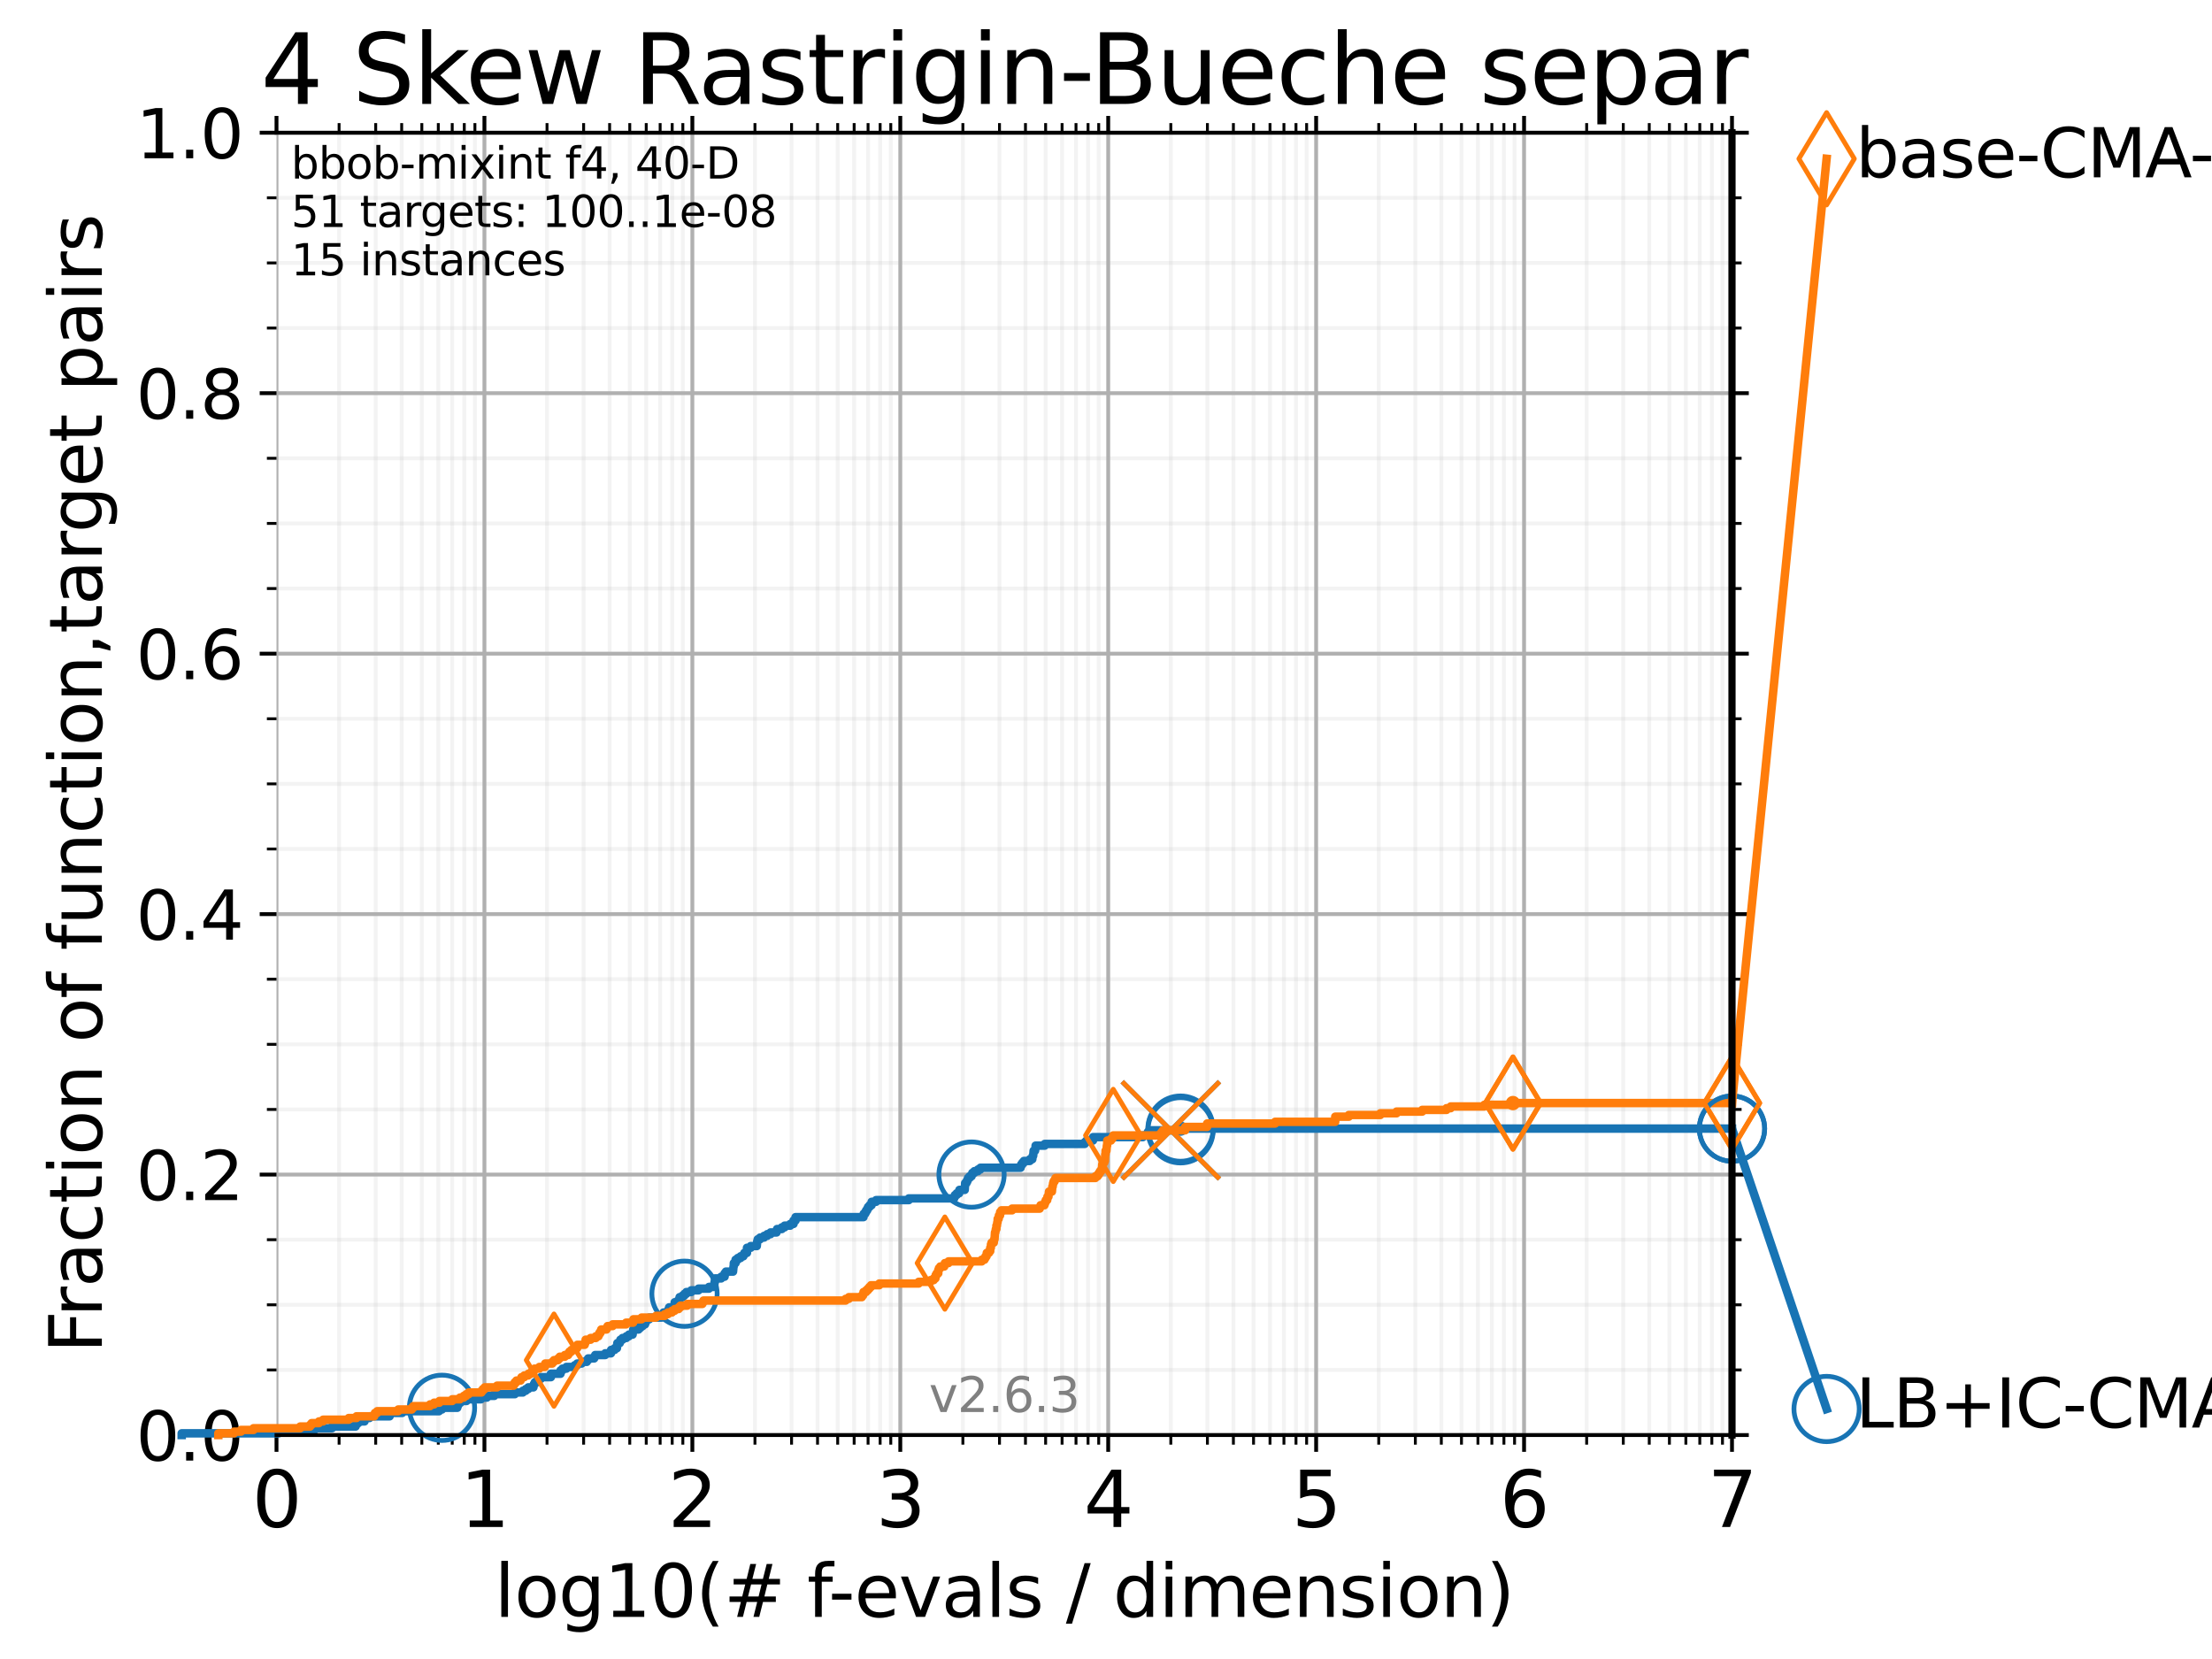 <?xml version="1.0" encoding="utf-8" standalone="no"?>
<!DOCTYPE svg PUBLIC "-//W3C//DTD SVG 1.1//EN"
  "http://www.w3.org/Graphics/SVG/1.1/DTD/svg11.dtd">
<svg xmlns:xlink="http://www.w3.org/1999/xlink" width="460.8pt" height="345.6pt" viewBox="0 0 460.8 345.6" xmlns="http://www.w3.org/2000/svg" version="1.1">
 <defs>
  <style type="text/css">*{stroke-linejoin: round; stroke-linecap: butt}</style>
 </defs>
 <g id="figure_1">
  <g id="patch_1">
   <path d="M 0 345.6 
L 460.8 345.6 
L 460.8 0 
L 0 0 
z
" style="fill: #ffffff"/>
  </g>
  <g id="axes_1">
   <g id="patch_2">
    <path d="M 57.6 298.944 
L 360.806 298.944 
L 360.806 27.648 
L 57.6 27.648 
z
" style="fill: #ffffff"/>
   </g>
   <g id="matplotlib.axis_1">
    <g id="xtick_1">
     <g id="line2d_1">
      <path d="M 57.6 298.944 
L 57.6 27.648 
" clip-path="url(#p9e5b27f556)" style="fill: none; stroke: #b0b0b0; stroke-width: 0.8; stroke-linecap: square"/>
     </g>
     <g id="line2d_2">
      <defs>
       <path id="mcafa086cc2" d="M 0 0 
L 0 3.5 
" style="stroke: #000000; stroke-width: 0.8"/>
      </defs>
      <g>
       <use xlink:href="#mcafa086cc2" x="57.6" y="298.944" style="stroke: #000000; stroke-width: 0.8"/>
      </g>
     </g>
     <g id="line2d_3">
      <defs>
       <path id="m32cda51912" d="M 0 0 
L 0 -3.5 
" style="stroke: #000000; stroke-width: 0.8"/>
      </defs>
      <g>
       <use xlink:href="#m32cda51912" x="57.6" y="27.648" style="stroke: #000000; stroke-width: 0.8"/>
      </g>
     </g>
     <g id="text_1">
      <!-- 0 -->
      <g transform="translate(52.51 318.101) scale(0.16 -0.16)">
       <defs>
        <path id="DejaVuSans-30" d="M 2034 4250 
Q 1547 4250 1301 3770 
Q 1056 3291 1056 2328 
Q 1056 1369 1301 889 
Q 1547 409 2034 409 
Q 2525 409 2770 889 
Q 3016 1369 3016 2328 
Q 3016 3291 2770 3770 
Q 2525 4250 2034 4250 
z
M 2034 4750 
Q 2819 4750 3233 4129 
Q 3647 3509 3647 2328 
Q 3647 1150 3233 529 
Q 2819 -91 2034 -91 
Q 1250 -91 836 529 
Q 422 1150 422 2328 
Q 422 3509 836 4129 
Q 1250 4750 2034 4750 
z
" transform="scale(0.016)"/>
       </defs>
       <use xlink:href="#DejaVuSans-30"/>
      </g>
     </g>
    </g>
    <g id="xtick_2">
     <g id="line2d_4">
      <path d="M 100.915 298.944 
L 100.915 27.648 
" clip-path="url(#p9e5b27f556)" style="fill: none; stroke: #b0b0b0; stroke-width: 0.8; stroke-linecap: square"/>
     </g>
     <g id="line2d_5">
      <g>
       <use xlink:href="#mcafa086cc2" x="100.915" y="298.944" style="stroke: #000000; stroke-width: 0.8"/>
      </g>
     </g>
     <g id="line2d_6">
      <g>
       <use xlink:href="#m32cda51912" x="100.915" y="27.648" style="stroke: #000000; stroke-width: 0.8"/>
      </g>
     </g>
     <g id="text_2">
      <!-- 1 -->
      <g transform="translate(95.825 318.101) scale(0.16 -0.16)">
       <defs>
        <path id="DejaVuSans-31" d="M 794 531 
L 1825 531 
L 1825 4091 
L 703 3866 
L 703 4441 
L 1819 4666 
L 2450 4666 
L 2450 531 
L 3481 531 
L 3481 0 
L 794 0 
L 794 531 
z
" transform="scale(0.016)"/>
       </defs>
       <use xlink:href="#DejaVuSans-31"/>
      </g>
     </g>
    </g>
    <g id="xtick_3">
     <g id="line2d_7">
      <path d="M 144.23 298.944 
L 144.23 27.648 
" clip-path="url(#p9e5b27f556)" style="fill: none; stroke: #b0b0b0; stroke-width: 0.8; stroke-linecap: square"/>
     </g>
     <g id="line2d_8">
      <g>
       <use xlink:href="#mcafa086cc2" x="144.23" y="298.944" style="stroke: #000000; stroke-width: 0.8"/>
      </g>
     </g>
     <g id="line2d_9">
      <g>
       <use xlink:href="#m32cda51912" x="144.23" y="27.648" style="stroke: #000000; stroke-width: 0.8"/>
      </g>
     </g>
     <g id="text_3">
      <!-- 2 -->
      <g transform="translate(139.14 318.101) scale(0.16 -0.16)">
       <defs>
        <path id="DejaVuSans-32" d="M 1228 531 
L 3431 531 
L 3431 0 
L 469 0 
L 469 531 
Q 828 903 1448 1529 
Q 2069 2156 2228 2338 
Q 2531 2678 2651 2914 
Q 2772 3150 2772 3378 
Q 2772 3750 2511 3984 
Q 2250 4219 1831 4219 
Q 1534 4219 1204 4116 
Q 875 4013 500 3803 
L 500 4441 
Q 881 4594 1212 4672 
Q 1544 4750 1819 4750 
Q 2544 4750 2975 4387 
Q 3406 4025 3406 3419 
Q 3406 3131 3298 2873 
Q 3191 2616 2906 2266 
Q 2828 2175 2409 1742 
Q 1991 1309 1228 531 
z
" transform="scale(0.016)"/>
       </defs>
       <use xlink:href="#DejaVuSans-32"/>
      </g>
     </g>
    </g>
    <g id="xtick_4">
     <g id="line2d_10">
      <path d="M 187.546 298.944 
L 187.546 27.648 
" clip-path="url(#p9e5b27f556)" style="fill: none; stroke: #b0b0b0; stroke-width: 0.8; stroke-linecap: square"/>
     </g>
     <g id="line2d_11">
      <g>
       <use xlink:href="#mcafa086cc2" x="187.546" y="298.944" style="stroke: #000000; stroke-width: 0.8"/>
      </g>
     </g>
     <g id="line2d_12">
      <g>
       <use xlink:href="#m32cda51912" x="187.546" y="27.648" style="stroke: #000000; stroke-width: 0.8"/>
      </g>
     </g>
     <g id="text_4">
      <!-- 3 -->
      <g transform="translate(182.456 318.101) scale(0.16 -0.16)">
       <defs>
        <path id="DejaVuSans-33" d="M 2597 2516 
Q 3050 2419 3304 2112 
Q 3559 1806 3559 1356 
Q 3559 666 3084 287 
Q 2609 -91 1734 -91 
Q 1441 -91 1130 -33 
Q 819 25 488 141 
L 488 750 
Q 750 597 1062 519 
Q 1375 441 1716 441 
Q 2309 441 2620 675 
Q 2931 909 2931 1356 
Q 2931 1769 2642 2001 
Q 2353 2234 1838 2234 
L 1294 2234 
L 1294 2753 
L 1863 2753 
Q 2328 2753 2575 2939 
Q 2822 3125 2822 3475 
Q 2822 3834 2567 4026 
Q 2313 4219 1838 4219 
Q 1578 4219 1281 4162 
Q 984 4106 628 3988 
L 628 4550 
Q 988 4650 1302 4700 
Q 1616 4750 1894 4750 
Q 2613 4750 3031 4423 
Q 3450 4097 3450 3541 
Q 3450 3153 3228 2886 
Q 3006 2619 2597 2516 
z
" transform="scale(0.016)"/>
       </defs>
       <use xlink:href="#DejaVuSans-33"/>
      </g>
     </g>
    </g>
    <g id="xtick_5">
     <g id="line2d_13">
      <path d="M 230.861 298.944 
L 230.861 27.648 
" clip-path="url(#p9e5b27f556)" style="fill: none; stroke: #b0b0b0; stroke-width: 0.8; stroke-linecap: square"/>
     </g>
     <g id="line2d_14">
      <g>
       <use xlink:href="#mcafa086cc2" x="230.861" y="298.944" style="stroke: #000000; stroke-width: 0.8"/>
      </g>
     </g>
     <g id="line2d_15">
      <g>
       <use xlink:href="#m32cda51912" x="230.861" y="27.648" style="stroke: #000000; stroke-width: 0.8"/>
      </g>
     </g>
     <g id="text_5">
      <!-- 4 -->
      <g transform="translate(225.771 318.101) scale(0.16 -0.16)">
       <defs>
        <path id="DejaVuSans-34" d="M 2419 4116 
L 825 1625 
L 2419 1625 
L 2419 4116 
z
M 2253 4666 
L 3047 4666 
L 3047 1625 
L 3713 1625 
L 3713 1100 
L 3047 1100 
L 3047 0 
L 2419 0 
L 2419 1100 
L 313 1100 
L 313 1709 
L 2253 4666 
z
" transform="scale(0.016)"/>
       </defs>
       <use xlink:href="#DejaVuSans-34"/>
      </g>
     </g>
    </g>
    <g id="xtick_6">
     <g id="line2d_16">
      <path d="M 274.176 298.944 
L 274.176 27.648 
" clip-path="url(#p9e5b27f556)" style="fill: none; stroke: #b0b0b0; stroke-width: 0.8; stroke-linecap: square"/>
     </g>
     <g id="line2d_17">
      <g>
       <use xlink:href="#mcafa086cc2" x="274.176" y="298.944" style="stroke: #000000; stroke-width: 0.8"/>
      </g>
     </g>
     <g id="line2d_18">
      <g>
       <use xlink:href="#m32cda51912" x="274.176" y="27.648" style="stroke: #000000; stroke-width: 0.8"/>
      </g>
     </g>
     <g id="text_6">
      <!-- 5 -->
      <g transform="translate(269.086 318.101) scale(0.16 -0.16)">
       <defs>
        <path id="DejaVuSans-35" d="M 691 4666 
L 3169 4666 
L 3169 4134 
L 1269 4134 
L 1269 2991 
Q 1406 3038 1543 3061 
Q 1681 3084 1819 3084 
Q 2600 3084 3056 2656 
Q 3513 2228 3513 1497 
Q 3513 744 3044 326 
Q 2575 -91 1722 -91 
Q 1428 -91 1123 -41 
Q 819 9 494 109 
L 494 744 
Q 775 591 1075 516 
Q 1375 441 1709 441 
Q 2250 441 2565 725 
Q 2881 1009 2881 1497 
Q 2881 1984 2565 2268 
Q 2250 2553 1709 2553 
Q 1456 2553 1204 2497 
Q 953 2441 691 2322 
L 691 4666 
z
" transform="scale(0.016)"/>
       </defs>
       <use xlink:href="#DejaVuSans-35"/>
      </g>
     </g>
    </g>
    <g id="xtick_7">
     <g id="line2d_19">
      <path d="M 317.491 298.944 
L 317.491 27.648 
" clip-path="url(#p9e5b27f556)" style="fill: none; stroke: #b0b0b0; stroke-width: 0.8; stroke-linecap: square"/>
     </g>
     <g id="line2d_20">
      <g>
       <use xlink:href="#mcafa086cc2" x="317.491" y="298.944" style="stroke: #000000; stroke-width: 0.8"/>
      </g>
     </g>
     <g id="line2d_21">
      <g>
       <use xlink:href="#m32cda51912" x="317.491" y="27.648" style="stroke: #000000; stroke-width: 0.8"/>
      </g>
     </g>
     <g id="text_7">
      <!-- 6 -->
      <g transform="translate(312.401 318.101) scale(0.16 -0.16)">
       <defs>
        <path id="DejaVuSans-36" d="M 2113 2584 
Q 1688 2584 1439 2293 
Q 1191 2003 1191 1497 
Q 1191 994 1439 701 
Q 1688 409 2113 409 
Q 2538 409 2786 701 
Q 3034 994 3034 1497 
Q 3034 2003 2786 2293 
Q 2538 2584 2113 2584 
z
M 3366 4563 
L 3366 3988 
Q 3128 4100 2886 4159 
Q 2644 4219 2406 4219 
Q 1781 4219 1451 3797 
Q 1122 3375 1075 2522 
Q 1259 2794 1537 2939 
Q 1816 3084 2150 3084 
Q 2853 3084 3261 2657 
Q 3669 2231 3669 1497 
Q 3669 778 3244 343 
Q 2819 -91 2113 -91 
Q 1303 -91 875 529 
Q 447 1150 447 2328 
Q 447 3434 972 4092 
Q 1497 4750 2381 4750 
Q 2619 4750 2861 4703 
Q 3103 4656 3366 4563 
z
" transform="scale(0.016)"/>
       </defs>
       <use xlink:href="#DejaVuSans-36"/>
      </g>
     </g>
    </g>
    <g id="xtick_8">
     <g id="line2d_22">
      <path d="M 360.806 298.944 
L 360.806 27.648 
" clip-path="url(#p9e5b27f556)" style="fill: none; stroke: #b0b0b0; stroke-width: 0.8; stroke-linecap: square"/>
     </g>
     <g id="line2d_23">
      <g>
       <use xlink:href="#mcafa086cc2" x="360.806" y="298.944" style="stroke: #000000; stroke-width: 0.8"/>
      </g>
     </g>
     <g id="line2d_24">
      <g>
       <use xlink:href="#m32cda51912" x="360.806" y="27.648" style="stroke: #000000; stroke-width: 0.8"/>
      </g>
     </g>
     <g id="text_8">
      <!-- 7 -->
      <g transform="translate(355.716 318.101) scale(0.16 -0.16)">
       <defs>
        <path id="DejaVuSans-37" d="M 525 4666 
L 3525 4666 
L 3525 4397 
L 1831 0 
L 1172 0 
L 2766 4134 
L 525 4134 
L 525 4666 
z
" transform="scale(0.016)"/>
       </defs>
       <use xlink:href="#DejaVuSans-37"/>
      </g>
     </g>
    </g>
    <g id="xtick_9">
     <g id="line2d_25">
      <path d="M 70.639 298.944 
L 70.639 27.648 
" clip-path="url(#p9e5b27f556)" style="fill: none; stroke: #b0b0b0; stroke-opacity: 0.15; stroke-width: 0.8; stroke-linecap: square"/>
     </g>
     <g id="line2d_26">
      <defs>
       <path id="m39376fc29d" d="M 0 0 
L 0 2 
" style="stroke: #000000; stroke-width: 0.6"/>
      </defs>
      <g>
       <use xlink:href="#m39376fc29d" x="70.639" y="298.944" style="stroke: #000000; stroke-width: 0.6"/>
      </g>
     </g>
     <g id="line2d_27">
      <defs>
       <path id="mf3f5036e0a" d="M 0 0 
L 0 -2 
" style="stroke: #000000; stroke-width: 0.6"/>
      </defs>
      <g>
       <use xlink:href="#mf3f5036e0a" x="70.639" y="27.648" style="stroke: #000000; stroke-width: 0.6"/>
      </g>
     </g>
    </g>
    <g id="xtick_10">
     <g id="line2d_28">
      <path d="M 78.267 298.944 
L 78.267 27.648 
" clip-path="url(#p9e5b27f556)" style="fill: none; stroke: #b0b0b0; stroke-opacity: 0.15; stroke-width: 0.8; stroke-linecap: square"/>
     </g>
     <g id="line2d_29">
      <g>
       <use xlink:href="#m39376fc29d" x="78.267" y="298.944" style="stroke: #000000; stroke-width: 0.6"/>
      </g>
     </g>
     <g id="line2d_30">
      <g>
       <use xlink:href="#mf3f5036e0a" x="78.267" y="27.648" style="stroke: #000000; stroke-width: 0.6"/>
      </g>
     </g>
    </g>
    <g id="xtick_11">
     <g id="line2d_31">
      <path d="M 83.678 298.944 
L 83.678 27.648 
" clip-path="url(#p9e5b27f556)" style="fill: none; stroke: #b0b0b0; stroke-opacity: 0.15; stroke-width: 0.8; stroke-linecap: square"/>
     </g>
     <g id="line2d_32">
      <g>
       <use xlink:href="#m39376fc29d" x="83.678" y="298.944" style="stroke: #000000; stroke-width: 0.6"/>
      </g>
     </g>
     <g id="line2d_33">
      <g>
       <use xlink:href="#mf3f5036e0a" x="83.678" y="27.648" style="stroke: #000000; stroke-width: 0.6"/>
      </g>
     </g>
    </g>
    <g id="xtick_12">
     <g id="line2d_34">
      <path d="M 87.876 298.944 
L 87.876 27.648 
" clip-path="url(#p9e5b27f556)" style="fill: none; stroke: #b0b0b0; stroke-opacity: 0.15; stroke-width: 0.8; stroke-linecap: square"/>
     </g>
     <g id="line2d_35">
      <g>
       <use xlink:href="#m39376fc29d" x="87.876" y="298.944" style="stroke: #000000; stroke-width: 0.6"/>
      </g>
     </g>
     <g id="line2d_36">
      <g>
       <use xlink:href="#mf3f5036e0a" x="87.876" y="27.648" style="stroke: #000000; stroke-width: 0.6"/>
      </g>
     </g>
    </g>
    <g id="xtick_13">
     <g id="line2d_37">
      <path d="M 91.306 298.944 
L 91.306 27.648 
" clip-path="url(#p9e5b27f556)" style="fill: none; stroke: #b0b0b0; stroke-opacity: 0.15; stroke-width: 0.8; stroke-linecap: square"/>
     </g>
     <g id="line2d_38">
      <g>
       <use xlink:href="#m39376fc29d" x="91.306" y="298.944" style="stroke: #000000; stroke-width: 0.6"/>
      </g>
     </g>
     <g id="line2d_39">
      <g>
       <use xlink:href="#mf3f5036e0a" x="91.306" y="27.648" style="stroke: #000000; stroke-width: 0.6"/>
      </g>
     </g>
    </g>
    <g id="xtick_14">
     <g id="line2d_40">
      <path d="M 94.206 298.944 
L 94.206 27.648 
" clip-path="url(#p9e5b27f556)" style="fill: none; stroke: #b0b0b0; stroke-opacity: 0.15; stroke-width: 0.8; stroke-linecap: square"/>
     </g>
     <g id="line2d_41">
      <g>
       <use xlink:href="#m39376fc29d" x="94.206" y="298.944" style="stroke: #000000; stroke-width: 0.6"/>
      </g>
     </g>
     <g id="line2d_42">
      <g>
       <use xlink:href="#mf3f5036e0a" x="94.206" y="27.648" style="stroke: #000000; stroke-width: 0.6"/>
      </g>
     </g>
    </g>
    <g id="xtick_15">
     <g id="line2d_43">
      <path d="M 96.718 298.944 
L 96.718 27.648 
" clip-path="url(#p9e5b27f556)" style="fill: none; stroke: #b0b0b0; stroke-opacity: 0.15; stroke-width: 0.8; stroke-linecap: square"/>
     </g>
     <g id="line2d_44">
      <g>
       <use xlink:href="#m39376fc29d" x="96.718" y="298.944" style="stroke: #000000; stroke-width: 0.6"/>
      </g>
     </g>
     <g id="line2d_45">
      <g>
       <use xlink:href="#mf3f5036e0a" x="96.718" y="27.648" style="stroke: #000000; stroke-width: 0.6"/>
      </g>
     </g>
    </g>
    <g id="xtick_16">
     <g id="line2d_46">
      <path d="M 98.933 298.944 
L 98.933 27.648 
" clip-path="url(#p9e5b27f556)" style="fill: none; stroke: #b0b0b0; stroke-opacity: 0.15; stroke-width: 0.8; stroke-linecap: square"/>
     </g>
     <g id="line2d_47">
      <g>
       <use xlink:href="#m39376fc29d" x="98.933" y="298.944" style="stroke: #000000; stroke-width: 0.6"/>
      </g>
     </g>
     <g id="line2d_48">
      <g>
       <use xlink:href="#mf3f5036e0a" x="98.933" y="27.648" style="stroke: #000000; stroke-width: 0.6"/>
      </g>
     </g>
    </g>
    <g id="xtick_17">
     <g id="line2d_49">
      <path d="M 113.954 298.944 
L 113.954 27.648 
" clip-path="url(#p9e5b27f556)" style="fill: none; stroke: #b0b0b0; stroke-opacity: 0.15; stroke-width: 0.8; stroke-linecap: square"/>
     </g>
     <g id="line2d_50">
      <g>
       <use xlink:href="#m39376fc29d" x="113.954" y="298.944" style="stroke: #000000; stroke-width: 0.6"/>
      </g>
     </g>
     <g id="line2d_51">
      <g>
       <use xlink:href="#mf3f5036e0a" x="113.954" y="27.648" style="stroke: #000000; stroke-width: 0.6"/>
      </g>
     </g>
    </g>
    <g id="xtick_18">
     <g id="line2d_52">
      <path d="M 121.582 298.944 
L 121.582 27.648 
" clip-path="url(#p9e5b27f556)" style="fill: none; stroke: #b0b0b0; stroke-opacity: 0.15; stroke-width: 0.8; stroke-linecap: square"/>
     </g>
     <g id="line2d_53">
      <g>
       <use xlink:href="#m39376fc29d" x="121.582" y="298.944" style="stroke: #000000; stroke-width: 0.6"/>
      </g>
     </g>
     <g id="line2d_54">
      <g>
       <use xlink:href="#mf3f5036e0a" x="121.582" y="27.648" style="stroke: #000000; stroke-width: 0.6"/>
      </g>
     </g>
    </g>
    <g id="xtick_19">
     <g id="line2d_55">
      <path d="M 126.994 298.944 
L 126.994 27.648 
" clip-path="url(#p9e5b27f556)" style="fill: none; stroke: #b0b0b0; stroke-opacity: 0.15; stroke-width: 0.8; stroke-linecap: square"/>
     </g>
     <g id="line2d_56">
      <g>
       <use xlink:href="#m39376fc29d" x="126.994" y="298.944" style="stroke: #000000; stroke-width: 0.6"/>
      </g>
     </g>
     <g id="line2d_57">
      <g>
       <use xlink:href="#mf3f5036e0a" x="126.994" y="27.648" style="stroke: #000000; stroke-width: 0.6"/>
      </g>
     </g>
    </g>
    <g id="xtick_20">
     <g id="line2d_58">
      <path d="M 131.191 298.944 
L 131.191 27.648 
" clip-path="url(#p9e5b27f556)" style="fill: none; stroke: #b0b0b0; stroke-opacity: 0.15; stroke-width: 0.8; stroke-linecap: square"/>
     </g>
     <g id="line2d_59">
      <g>
       <use xlink:href="#m39376fc29d" x="131.191" y="298.944" style="stroke: #000000; stroke-width: 0.6"/>
      </g>
     </g>
     <g id="line2d_60">
      <g>
       <use xlink:href="#mf3f5036e0a" x="131.191" y="27.648" style="stroke: #000000; stroke-width: 0.6"/>
      </g>
     </g>
    </g>
    <g id="xtick_21">
     <g id="line2d_61">
      <path d="M 134.621 298.944 
L 134.621 27.648 
" clip-path="url(#p9e5b27f556)" style="fill: none; stroke: #b0b0b0; stroke-opacity: 0.15; stroke-width: 0.8; stroke-linecap: square"/>
     </g>
     <g id="line2d_62">
      <g>
       <use xlink:href="#m39376fc29d" x="134.621" y="298.944" style="stroke: #000000; stroke-width: 0.6"/>
      </g>
     </g>
     <g id="line2d_63">
      <g>
       <use xlink:href="#mf3f5036e0a" x="134.621" y="27.648" style="stroke: #000000; stroke-width: 0.6"/>
      </g>
     </g>
    </g>
    <g id="xtick_22">
     <g id="line2d_64">
      <path d="M 137.521 298.944 
L 137.521 27.648 
" clip-path="url(#p9e5b27f556)" style="fill: none; stroke: #b0b0b0; stroke-opacity: 0.15; stroke-width: 0.8; stroke-linecap: square"/>
     </g>
     <g id="line2d_65">
      <g>
       <use xlink:href="#m39376fc29d" x="137.521" y="298.944" style="stroke: #000000; stroke-width: 0.6"/>
      </g>
     </g>
     <g id="line2d_66">
      <g>
       <use xlink:href="#mf3f5036e0a" x="137.521" y="27.648" style="stroke: #000000; stroke-width: 0.6"/>
      </g>
     </g>
    </g>
    <g id="xtick_23">
     <g id="line2d_67">
      <path d="M 140.033 298.944 
L 140.033 27.648 
" clip-path="url(#p9e5b27f556)" style="fill: none; stroke: #b0b0b0; stroke-opacity: 0.15; stroke-width: 0.8; stroke-linecap: square"/>
     </g>
     <g id="line2d_68">
      <g>
       <use xlink:href="#m39376fc29d" x="140.033" y="298.944" style="stroke: #000000; stroke-width: 0.6"/>
      </g>
     </g>
     <g id="line2d_69">
      <g>
       <use xlink:href="#mf3f5036e0a" x="140.033" y="27.648" style="stroke: #000000; stroke-width: 0.6"/>
      </g>
     </g>
    </g>
    <g id="xtick_24">
     <g id="line2d_70">
      <path d="M 142.248 298.944 
L 142.248 27.648 
" clip-path="url(#p9e5b27f556)" style="fill: none; stroke: #b0b0b0; stroke-opacity: 0.15; stroke-width: 0.8; stroke-linecap: square"/>
     </g>
     <g id="line2d_71">
      <g>
       <use xlink:href="#m39376fc29d" x="142.248" y="298.944" style="stroke: #000000; stroke-width: 0.6"/>
      </g>
     </g>
     <g id="line2d_72">
      <g>
       <use xlink:href="#mf3f5036e0a" x="142.248" y="27.648" style="stroke: #000000; stroke-width: 0.6"/>
      </g>
     </g>
    </g>
    <g id="xtick_25">
     <g id="line2d_73">
      <path d="M 157.27 298.944 
L 157.27 27.648 
" clip-path="url(#p9e5b27f556)" style="fill: none; stroke: #b0b0b0; stroke-opacity: 0.15; stroke-width: 0.8; stroke-linecap: square"/>
     </g>
     <g id="line2d_74">
      <g>
       <use xlink:href="#m39376fc29d" x="157.27" y="298.944" style="stroke: #000000; stroke-width: 0.6"/>
      </g>
     </g>
     <g id="line2d_75">
      <g>
       <use xlink:href="#mf3f5036e0a" x="157.27" y="27.648" style="stroke: #000000; stroke-width: 0.6"/>
      </g>
     </g>
    </g>
    <g id="xtick_26">
     <g id="line2d_76">
      <path d="M 164.897 298.944 
L 164.897 27.648 
" clip-path="url(#p9e5b27f556)" style="fill: none; stroke: #b0b0b0; stroke-opacity: 0.15; stroke-width: 0.8; stroke-linecap: square"/>
     </g>
     <g id="line2d_77">
      <g>
       <use xlink:href="#m39376fc29d" x="164.897" y="298.944" style="stroke: #000000; stroke-width: 0.6"/>
      </g>
     </g>
     <g id="line2d_78">
      <g>
       <use xlink:href="#mf3f5036e0a" x="164.897" y="27.648" style="stroke: #000000; stroke-width: 0.6"/>
      </g>
     </g>
    </g>
    <g id="xtick_27">
     <g id="line2d_79">
      <path d="M 170.309 298.944 
L 170.309 27.648 
" clip-path="url(#p9e5b27f556)" style="fill: none; stroke: #b0b0b0; stroke-opacity: 0.15; stroke-width: 0.8; stroke-linecap: square"/>
     </g>
     <g id="line2d_80">
      <g>
       <use xlink:href="#m39376fc29d" x="170.309" y="298.944" style="stroke: #000000; stroke-width: 0.6"/>
      </g>
     </g>
     <g id="line2d_81">
      <g>
       <use xlink:href="#mf3f5036e0a" x="170.309" y="27.648" style="stroke: #000000; stroke-width: 0.6"/>
      </g>
     </g>
    </g>
    <g id="xtick_28">
     <g id="line2d_82">
      <path d="M 174.506 298.944 
L 174.506 27.648 
" clip-path="url(#p9e5b27f556)" style="fill: none; stroke: #b0b0b0; stroke-opacity: 0.15; stroke-width: 0.8; stroke-linecap: square"/>
     </g>
     <g id="line2d_83">
      <g>
       <use xlink:href="#m39376fc29d" x="174.506" y="298.944" style="stroke: #000000; stroke-width: 0.6"/>
      </g>
     </g>
     <g id="line2d_84">
      <g>
       <use xlink:href="#mf3f5036e0a" x="174.506" y="27.648" style="stroke: #000000; stroke-width: 0.6"/>
      </g>
     </g>
    </g>
    <g id="xtick_29">
     <g id="line2d_85">
      <path d="M 177.936 298.944 
L 177.936 27.648 
" clip-path="url(#p9e5b27f556)" style="fill: none; stroke: #b0b0b0; stroke-opacity: 0.15; stroke-width: 0.8; stroke-linecap: square"/>
     </g>
     <g id="line2d_86">
      <g>
       <use xlink:href="#m39376fc29d" x="177.936" y="298.944" style="stroke: #000000; stroke-width: 0.6"/>
      </g>
     </g>
     <g id="line2d_87">
      <g>
       <use xlink:href="#mf3f5036e0a" x="177.936" y="27.648" style="stroke: #000000; stroke-width: 0.6"/>
      </g>
     </g>
    </g>
    <g id="xtick_30">
     <g id="line2d_88">
      <path d="M 180.836 298.944 
L 180.836 27.648 
" clip-path="url(#p9e5b27f556)" style="fill: none; stroke: #b0b0b0; stroke-opacity: 0.15; stroke-width: 0.8; stroke-linecap: square"/>
     </g>
     <g id="line2d_89">
      <g>
       <use xlink:href="#m39376fc29d" x="180.836" y="298.944" style="stroke: #000000; stroke-width: 0.6"/>
      </g>
     </g>
     <g id="line2d_90">
      <g>
       <use xlink:href="#mf3f5036e0a" x="180.836" y="27.648" style="stroke: #000000; stroke-width: 0.6"/>
      </g>
     </g>
    </g>
    <g id="xtick_31">
     <g id="line2d_91">
      <path d="M 183.348 298.944 
L 183.348 27.648 
" clip-path="url(#p9e5b27f556)" style="fill: none; stroke: #b0b0b0; stroke-opacity: 0.15; stroke-width: 0.8; stroke-linecap: square"/>
     </g>
     <g id="line2d_92">
      <g>
       <use xlink:href="#m39376fc29d" x="183.348" y="298.944" style="stroke: #000000; stroke-width: 0.6"/>
      </g>
     </g>
     <g id="line2d_93">
      <g>
       <use xlink:href="#mf3f5036e0a" x="183.348" y="27.648" style="stroke: #000000; stroke-width: 0.6"/>
      </g>
     </g>
    </g>
    <g id="xtick_32">
     <g id="line2d_94">
      <path d="M 185.564 298.944 
L 185.564 27.648 
" clip-path="url(#p9e5b27f556)" style="fill: none; stroke: #b0b0b0; stroke-opacity: 0.15; stroke-width: 0.8; stroke-linecap: square"/>
     </g>
     <g id="line2d_95">
      <g>
       <use xlink:href="#m39376fc29d" x="185.564" y="298.944" style="stroke: #000000; stroke-width: 0.6"/>
      </g>
     </g>
     <g id="line2d_96">
      <g>
       <use xlink:href="#mf3f5036e0a" x="185.564" y="27.648" style="stroke: #000000; stroke-width: 0.6"/>
      </g>
     </g>
    </g>
    <g id="xtick_33">
     <g id="line2d_97">
      <path d="M 200.585 298.944 
L 200.585 27.648 
" clip-path="url(#p9e5b27f556)" style="fill: none; stroke: #b0b0b0; stroke-opacity: 0.15; stroke-width: 0.8; stroke-linecap: square"/>
     </g>
     <g id="line2d_98">
      <g>
       <use xlink:href="#m39376fc29d" x="200.585" y="298.944" style="stroke: #000000; stroke-width: 0.6"/>
      </g>
     </g>
     <g id="line2d_99">
      <g>
       <use xlink:href="#mf3f5036e0a" x="200.585" y="27.648" style="stroke: #000000; stroke-width: 0.6"/>
      </g>
     </g>
    </g>
    <g id="xtick_34">
     <g id="line2d_100">
      <path d="M 208.212 298.944 
L 208.212 27.648 
" clip-path="url(#p9e5b27f556)" style="fill: none; stroke: #b0b0b0; stroke-opacity: 0.15; stroke-width: 0.8; stroke-linecap: square"/>
     </g>
     <g id="line2d_101">
      <g>
       <use xlink:href="#m39376fc29d" x="208.212" y="298.944" style="stroke: #000000; stroke-width: 0.6"/>
      </g>
     </g>
     <g id="line2d_102">
      <g>
       <use xlink:href="#mf3f5036e0a" x="208.212" y="27.648" style="stroke: #000000; stroke-width: 0.6"/>
      </g>
     </g>
    </g>
    <g id="xtick_35">
     <g id="line2d_103">
      <path d="M 213.624 298.944 
L 213.624 27.648 
" clip-path="url(#p9e5b27f556)" style="fill: none; stroke: #b0b0b0; stroke-opacity: 0.15; stroke-width: 0.8; stroke-linecap: square"/>
     </g>
     <g id="line2d_104">
      <g>
       <use xlink:href="#m39376fc29d" x="213.624" y="298.944" style="stroke: #000000; stroke-width: 0.6"/>
      </g>
     </g>
     <g id="line2d_105">
      <g>
       <use xlink:href="#mf3f5036e0a" x="213.624" y="27.648" style="stroke: #000000; stroke-width: 0.6"/>
      </g>
     </g>
    </g>
    <g id="xtick_36">
     <g id="line2d_106">
      <path d="M 217.822 298.944 
L 217.822 27.648 
" clip-path="url(#p9e5b27f556)" style="fill: none; stroke: #b0b0b0; stroke-opacity: 0.15; stroke-width: 0.8; stroke-linecap: square"/>
     </g>
     <g id="line2d_107">
      <g>
       <use xlink:href="#m39376fc29d" x="217.822" y="298.944" style="stroke: #000000; stroke-width: 0.6"/>
      </g>
     </g>
     <g id="line2d_108">
      <g>
       <use xlink:href="#mf3f5036e0a" x="217.822" y="27.648" style="stroke: #000000; stroke-width: 0.6"/>
      </g>
     </g>
    </g>
    <g id="xtick_37">
     <g id="line2d_109">
      <path d="M 221.251 298.944 
L 221.251 27.648 
" clip-path="url(#p9e5b27f556)" style="fill: none; stroke: #b0b0b0; stroke-opacity: 0.15; stroke-width: 0.8; stroke-linecap: square"/>
     </g>
     <g id="line2d_110">
      <g>
       <use xlink:href="#m39376fc29d" x="221.251" y="298.944" style="stroke: #000000; stroke-width: 0.6"/>
      </g>
     </g>
     <g id="line2d_111">
      <g>
       <use xlink:href="#mf3f5036e0a" x="221.251" y="27.648" style="stroke: #000000; stroke-width: 0.6"/>
      </g>
     </g>
    </g>
    <g id="xtick_38">
     <g id="line2d_112">
      <path d="M 224.151 298.944 
L 224.151 27.648 
" clip-path="url(#p9e5b27f556)" style="fill: none; stroke: #b0b0b0; stroke-opacity: 0.15; stroke-width: 0.8; stroke-linecap: square"/>
     </g>
     <g id="line2d_113">
      <g>
       <use xlink:href="#m39376fc29d" x="224.151" y="298.944" style="stroke: #000000; stroke-width: 0.6"/>
      </g>
     </g>
     <g id="line2d_114">
      <g>
       <use xlink:href="#mf3f5036e0a" x="224.151" y="27.648" style="stroke: #000000; stroke-width: 0.6"/>
      </g>
     </g>
    </g>
    <g id="xtick_39">
     <g id="line2d_115">
      <path d="M 226.663 298.944 
L 226.663 27.648 
" clip-path="url(#p9e5b27f556)" style="fill: none; stroke: #b0b0b0; stroke-opacity: 0.15; stroke-width: 0.8; stroke-linecap: square"/>
     </g>
     <g id="line2d_116">
      <g>
       <use xlink:href="#m39376fc29d" x="226.663" y="298.944" style="stroke: #000000; stroke-width: 0.6"/>
      </g>
     </g>
     <g id="line2d_117">
      <g>
       <use xlink:href="#mf3f5036e0a" x="226.663" y="27.648" style="stroke: #000000; stroke-width: 0.6"/>
      </g>
     </g>
    </g>
    <g id="xtick_40">
     <g id="line2d_118">
      <path d="M 228.879 298.944 
L 228.879 27.648 
" clip-path="url(#p9e5b27f556)" style="fill: none; stroke: #b0b0b0; stroke-opacity: 0.15; stroke-width: 0.8; stroke-linecap: square"/>
     </g>
     <g id="line2d_119">
      <g>
       <use xlink:href="#m39376fc29d" x="228.879" y="298.944" style="stroke: #000000; stroke-width: 0.6"/>
      </g>
     </g>
     <g id="line2d_120">
      <g>
       <use xlink:href="#mf3f5036e0a" x="228.879" y="27.648" style="stroke: #000000; stroke-width: 0.6"/>
      </g>
     </g>
    </g>
    <g id="xtick_41">
     <g id="line2d_121">
      <path d="M 243.9 298.944 
L 243.9 27.648 
" clip-path="url(#p9e5b27f556)" style="fill: none; stroke: #b0b0b0; stroke-opacity: 0.15; stroke-width: 0.8; stroke-linecap: square"/>
     </g>
     <g id="line2d_122">
      <g>
       <use xlink:href="#m39376fc29d" x="243.9" y="298.944" style="stroke: #000000; stroke-width: 0.6"/>
      </g>
     </g>
     <g id="line2d_123">
      <g>
       <use xlink:href="#mf3f5036e0a" x="243.9" y="27.648" style="stroke: #000000; stroke-width: 0.6"/>
      </g>
     </g>
    </g>
    <g id="xtick_42">
     <g id="line2d_124">
      <path d="M 251.527 298.944 
L 251.527 27.648 
" clip-path="url(#p9e5b27f556)" style="fill: none; stroke: #b0b0b0; stroke-opacity: 0.15; stroke-width: 0.8; stroke-linecap: square"/>
     </g>
     <g id="line2d_125">
      <g>
       <use xlink:href="#m39376fc29d" x="251.527" y="298.944" style="stroke: #000000; stroke-width: 0.6"/>
      </g>
     </g>
     <g id="line2d_126">
      <g>
       <use xlink:href="#mf3f5036e0a" x="251.527" y="27.648" style="stroke: #000000; stroke-width: 0.6"/>
      </g>
     </g>
    </g>
    <g id="xtick_43">
     <g id="line2d_127">
      <path d="M 256.939 298.944 
L 256.939 27.648 
" clip-path="url(#p9e5b27f556)" style="fill: none; stroke: #b0b0b0; stroke-opacity: 0.15; stroke-width: 0.8; stroke-linecap: square"/>
     </g>
     <g id="line2d_128">
      <g>
       <use xlink:href="#m39376fc29d" x="256.939" y="298.944" style="stroke: #000000; stroke-width: 0.6"/>
      </g>
     </g>
     <g id="line2d_129">
      <g>
       <use xlink:href="#mf3f5036e0a" x="256.939" y="27.648" style="stroke: #000000; stroke-width: 0.6"/>
      </g>
     </g>
    </g>
    <g id="xtick_44">
     <g id="line2d_130">
      <path d="M 261.137 298.944 
L 261.137 27.648 
" clip-path="url(#p9e5b27f556)" style="fill: none; stroke: #b0b0b0; stroke-opacity: 0.15; stroke-width: 0.8; stroke-linecap: square"/>
     </g>
     <g id="line2d_131">
      <g>
       <use xlink:href="#m39376fc29d" x="261.137" y="298.944" style="stroke: #000000; stroke-width: 0.6"/>
      </g>
     </g>
     <g id="line2d_132">
      <g>
       <use xlink:href="#mf3f5036e0a" x="261.137" y="27.648" style="stroke: #000000; stroke-width: 0.6"/>
      </g>
     </g>
    </g>
    <g id="xtick_45">
     <g id="line2d_133">
      <path d="M 264.567 298.944 
L 264.567 27.648 
" clip-path="url(#p9e5b27f556)" style="fill: none; stroke: #b0b0b0; stroke-opacity: 0.15; stroke-width: 0.8; stroke-linecap: square"/>
     </g>
     <g id="line2d_134">
      <g>
       <use xlink:href="#m39376fc29d" x="264.567" y="298.944" style="stroke: #000000; stroke-width: 0.6"/>
      </g>
     </g>
     <g id="line2d_135">
      <g>
       <use xlink:href="#mf3f5036e0a" x="264.567" y="27.648" style="stroke: #000000; stroke-width: 0.6"/>
      </g>
     </g>
    </g>
    <g id="xtick_46">
     <g id="line2d_136">
      <path d="M 267.466 298.944 
L 267.466 27.648 
" clip-path="url(#p9e5b27f556)" style="fill: none; stroke: #b0b0b0; stroke-opacity: 0.15; stroke-width: 0.8; stroke-linecap: square"/>
     </g>
     <g id="line2d_137">
      <g>
       <use xlink:href="#m39376fc29d" x="267.466" y="298.944" style="stroke: #000000; stroke-width: 0.6"/>
      </g>
     </g>
     <g id="line2d_138">
      <g>
       <use xlink:href="#mf3f5036e0a" x="267.466" y="27.648" style="stroke: #000000; stroke-width: 0.6"/>
      </g>
     </g>
    </g>
    <g id="xtick_47">
     <g id="line2d_139">
      <path d="M 269.978 298.944 
L 269.978 27.648 
" clip-path="url(#p9e5b27f556)" style="fill: none; stroke: #b0b0b0; stroke-opacity: 0.15; stroke-width: 0.8; stroke-linecap: square"/>
     </g>
     <g id="line2d_140">
      <g>
       <use xlink:href="#m39376fc29d" x="269.978" y="298.944" style="stroke: #000000; stroke-width: 0.6"/>
      </g>
     </g>
     <g id="line2d_141">
      <g>
       <use xlink:href="#mf3f5036e0a" x="269.978" y="27.648" style="stroke: #000000; stroke-width: 0.6"/>
      </g>
     </g>
    </g>
    <g id="xtick_48">
     <g id="line2d_142">
      <path d="M 272.194 298.944 
L 272.194 27.648 
" clip-path="url(#p9e5b27f556)" style="fill: none; stroke: #b0b0b0; stroke-opacity: 0.15; stroke-width: 0.8; stroke-linecap: square"/>
     </g>
     <g id="line2d_143">
      <g>
       <use xlink:href="#m39376fc29d" x="272.194" y="298.944" style="stroke: #000000; stroke-width: 0.6"/>
      </g>
     </g>
     <g id="line2d_144">
      <g>
       <use xlink:href="#mf3f5036e0a" x="272.194" y="27.648" style="stroke: #000000; stroke-width: 0.6"/>
      </g>
     </g>
    </g>
    <g id="xtick_49">
     <g id="line2d_145">
      <path d="M 287.215 298.944 
L 287.215 27.648 
" clip-path="url(#p9e5b27f556)" style="fill: none; stroke: #b0b0b0; stroke-opacity: 0.15; stroke-width: 0.8; stroke-linecap: square"/>
     </g>
     <g id="line2d_146">
      <g>
       <use xlink:href="#m39376fc29d" x="287.215" y="298.944" style="stroke: #000000; stroke-width: 0.6"/>
      </g>
     </g>
     <g id="line2d_147">
      <g>
       <use xlink:href="#mf3f5036e0a" x="287.215" y="27.648" style="stroke: #000000; stroke-width: 0.6"/>
      </g>
     </g>
    </g>
    <g id="xtick_50">
     <g id="line2d_148">
      <path d="M 294.843 298.944 
L 294.843 27.648 
" clip-path="url(#p9e5b27f556)" style="fill: none; stroke: #b0b0b0; stroke-opacity: 0.15; stroke-width: 0.8; stroke-linecap: square"/>
     </g>
     <g id="line2d_149">
      <g>
       <use xlink:href="#m39376fc29d" x="294.843" y="298.944" style="stroke: #000000; stroke-width: 0.6"/>
      </g>
     </g>
     <g id="line2d_150">
      <g>
       <use xlink:href="#mf3f5036e0a" x="294.843" y="27.648" style="stroke: #000000; stroke-width: 0.6"/>
      </g>
     </g>
    </g>
    <g id="xtick_51">
     <g id="line2d_151">
      <path d="M 300.254 298.944 
L 300.254 27.648 
" clip-path="url(#p9e5b27f556)" style="fill: none; stroke: #b0b0b0; stroke-opacity: 0.15; stroke-width: 0.8; stroke-linecap: square"/>
     </g>
     <g id="line2d_152">
      <g>
       <use xlink:href="#m39376fc29d" x="300.254" y="298.944" style="stroke: #000000; stroke-width: 0.6"/>
      </g>
     </g>
     <g id="line2d_153">
      <g>
       <use xlink:href="#mf3f5036e0a" x="300.254" y="27.648" style="stroke: #000000; stroke-width: 0.6"/>
      </g>
     </g>
    </g>
    <g id="xtick_52">
     <g id="line2d_154">
      <path d="M 304.452 298.944 
L 304.452 27.648 
" clip-path="url(#p9e5b27f556)" style="fill: none; stroke: #b0b0b0; stroke-opacity: 0.15; stroke-width: 0.8; stroke-linecap: square"/>
     </g>
     <g id="line2d_155">
      <g>
       <use xlink:href="#m39376fc29d" x="304.452" y="298.944" style="stroke: #000000; stroke-width: 0.6"/>
      </g>
     </g>
     <g id="line2d_156">
      <g>
       <use xlink:href="#mf3f5036e0a" x="304.452" y="27.648" style="stroke: #000000; stroke-width: 0.6"/>
      </g>
     </g>
    </g>
    <g id="xtick_53">
     <g id="line2d_157">
      <path d="M 307.882 298.944 
L 307.882 27.648 
" clip-path="url(#p9e5b27f556)" style="fill: none; stroke: #b0b0b0; stroke-opacity: 0.15; stroke-width: 0.8; stroke-linecap: square"/>
     </g>
     <g id="line2d_158">
      <g>
       <use xlink:href="#m39376fc29d" x="307.882" y="298.944" style="stroke: #000000; stroke-width: 0.6"/>
      </g>
     </g>
     <g id="line2d_159">
      <g>
       <use xlink:href="#mf3f5036e0a" x="307.882" y="27.648" style="stroke: #000000; stroke-width: 0.6"/>
      </g>
     </g>
    </g>
    <g id="xtick_54">
     <g id="line2d_160">
      <path d="M 310.782 298.944 
L 310.782 27.648 
" clip-path="url(#p9e5b27f556)" style="fill: none; stroke: #b0b0b0; stroke-opacity: 0.15; stroke-width: 0.8; stroke-linecap: square"/>
     </g>
     <g id="line2d_161">
      <g>
       <use xlink:href="#m39376fc29d" x="310.782" y="298.944" style="stroke: #000000; stroke-width: 0.6"/>
      </g>
     </g>
     <g id="line2d_162">
      <g>
       <use xlink:href="#mf3f5036e0a" x="310.782" y="27.648" style="stroke: #000000; stroke-width: 0.6"/>
      </g>
     </g>
    </g>
    <g id="xtick_55">
     <g id="line2d_163">
      <path d="M 313.294 298.944 
L 313.294 27.648 
" clip-path="url(#p9e5b27f556)" style="fill: none; stroke: #b0b0b0; stroke-opacity: 0.15; stroke-width: 0.8; stroke-linecap: square"/>
     </g>
     <g id="line2d_164">
      <g>
       <use xlink:href="#m39376fc29d" x="313.294" y="298.944" style="stroke: #000000; stroke-width: 0.6"/>
      </g>
     </g>
     <g id="line2d_165">
      <g>
       <use xlink:href="#mf3f5036e0a" x="313.294" y="27.648" style="stroke: #000000; stroke-width: 0.6"/>
      </g>
     </g>
    </g>
    <g id="xtick_56">
     <g id="line2d_166">
      <path d="M 315.509 298.944 
L 315.509 27.648 
" clip-path="url(#p9e5b27f556)" style="fill: none; stroke: #b0b0b0; stroke-opacity: 0.15; stroke-width: 0.8; stroke-linecap: square"/>
     </g>
     <g id="line2d_167">
      <g>
       <use xlink:href="#m39376fc29d" x="315.509" y="298.944" style="stroke: #000000; stroke-width: 0.6"/>
      </g>
     </g>
     <g id="line2d_168">
      <g>
       <use xlink:href="#mf3f5036e0a" x="315.509" y="27.648" style="stroke: #000000; stroke-width: 0.6"/>
      </g>
     </g>
    </g>
    <g id="xtick_57">
     <g id="line2d_169">
      <path d="M 330.53 298.944 
L 330.53 27.648 
" clip-path="url(#p9e5b27f556)" style="fill: none; stroke: #b0b0b0; stroke-opacity: 0.15; stroke-width: 0.8; stroke-linecap: square"/>
     </g>
     <g id="line2d_170">
      <g>
       <use xlink:href="#m39376fc29d" x="330.53" y="298.944" style="stroke: #000000; stroke-width: 0.6"/>
      </g>
     </g>
     <g id="line2d_171">
      <g>
       <use xlink:href="#mf3f5036e0a" x="330.53" y="27.648" style="stroke: #000000; stroke-width: 0.6"/>
      </g>
     </g>
    </g>
    <g id="xtick_58">
     <g id="line2d_172">
      <path d="M 338.158 298.944 
L 338.158 27.648 
" clip-path="url(#p9e5b27f556)" style="fill: none; stroke: #b0b0b0; stroke-opacity: 0.15; stroke-width: 0.8; stroke-linecap: square"/>
     </g>
     <g id="line2d_173">
      <g>
       <use xlink:href="#m39376fc29d" x="338.158" y="298.944" style="stroke: #000000; stroke-width: 0.6"/>
      </g>
     </g>
     <g id="line2d_174">
      <g>
       <use xlink:href="#mf3f5036e0a" x="338.158" y="27.648" style="stroke: #000000; stroke-width: 0.6"/>
      </g>
     </g>
    </g>
    <g id="xtick_59">
     <g id="line2d_175">
      <path d="M 343.57 298.944 
L 343.57 27.648 
" clip-path="url(#p9e5b27f556)" style="fill: none; stroke: #b0b0b0; stroke-opacity: 0.15; stroke-width: 0.8; stroke-linecap: square"/>
     </g>
     <g id="line2d_176">
      <g>
       <use xlink:href="#m39376fc29d" x="343.57" y="298.944" style="stroke: #000000; stroke-width: 0.6"/>
      </g>
     </g>
     <g id="line2d_177">
      <g>
       <use xlink:href="#mf3f5036e0a" x="343.57" y="27.648" style="stroke: #000000; stroke-width: 0.6"/>
      </g>
     </g>
    </g>
    <g id="xtick_60">
     <g id="line2d_178">
      <path d="M 347.767 298.944 
L 347.767 27.648 
" clip-path="url(#p9e5b27f556)" style="fill: none; stroke: #b0b0b0; stroke-opacity: 0.15; stroke-width: 0.8; stroke-linecap: square"/>
     </g>
     <g id="line2d_179">
      <g>
       <use xlink:href="#m39376fc29d" x="347.767" y="298.944" style="stroke: #000000; stroke-width: 0.6"/>
      </g>
     </g>
     <g id="line2d_180">
      <g>
       <use xlink:href="#mf3f5036e0a" x="347.767" y="27.648" style="stroke: #000000; stroke-width: 0.6"/>
      </g>
     </g>
    </g>
    <g id="xtick_61">
     <g id="line2d_181">
      <path d="M 351.197 298.944 
L 351.197 27.648 
" clip-path="url(#p9e5b27f556)" style="fill: none; stroke: #b0b0b0; stroke-opacity: 0.15; stroke-width: 0.8; stroke-linecap: square"/>
     </g>
     <g id="line2d_182">
      <g>
       <use xlink:href="#m39376fc29d" x="351.197" y="298.944" style="stroke: #000000; stroke-width: 0.6"/>
      </g>
     </g>
     <g id="line2d_183">
      <g>
       <use xlink:href="#mf3f5036e0a" x="351.197" y="27.648" style="stroke: #000000; stroke-width: 0.6"/>
      </g>
     </g>
    </g>
    <g id="xtick_62">
     <g id="line2d_184">
      <path d="M 354.097 298.944 
L 354.097 27.648 
" clip-path="url(#p9e5b27f556)" style="fill: none; stroke: #b0b0b0; stroke-opacity: 0.15; stroke-width: 0.8; stroke-linecap: square"/>
     </g>
     <g id="line2d_185">
      <g>
       <use xlink:href="#m39376fc29d" x="354.097" y="298.944" style="stroke: #000000; stroke-width: 0.6"/>
      </g>
     </g>
     <g id="line2d_186">
      <g>
       <use xlink:href="#mf3f5036e0a" x="354.097" y="27.648" style="stroke: #000000; stroke-width: 0.6"/>
      </g>
     </g>
    </g>
    <g id="xtick_63">
     <g id="line2d_187">
      <path d="M 356.609 298.944 
L 356.609 27.648 
" clip-path="url(#p9e5b27f556)" style="fill: none; stroke: #b0b0b0; stroke-opacity: 0.15; stroke-width: 0.8; stroke-linecap: square"/>
     </g>
     <g id="line2d_188">
      <g>
       <use xlink:href="#m39376fc29d" x="356.609" y="298.944" style="stroke: #000000; stroke-width: 0.6"/>
      </g>
     </g>
     <g id="line2d_189">
      <g>
       <use xlink:href="#mf3f5036e0a" x="356.609" y="27.648" style="stroke: #000000; stroke-width: 0.6"/>
      </g>
     </g>
    </g>
    <g id="xtick_64">
     <g id="line2d_190">
      <path d="M 358.824 298.944 
L 358.824 27.648 
" clip-path="url(#p9e5b27f556)" style="fill: none; stroke: #b0b0b0; stroke-opacity: 0.15; stroke-width: 0.8; stroke-linecap: square"/>
     </g>
     <g id="line2d_191">
      <g>
       <use xlink:href="#m39376fc29d" x="358.824" y="298.944" style="stroke: #000000; stroke-width: 0.6"/>
      </g>
     </g>
     <g id="line2d_192">
      <g>
       <use xlink:href="#mf3f5036e0a" x="358.824" y="27.648" style="stroke: #000000; stroke-width: 0.6"/>
      </g>
     </g>
    </g>
    <g id="text_9">
     <!-- log10(# f-evals / dimension) -->
     <g transform="translate(102.986 336.827) scale(0.15 -0.15)">
      <defs>
       <path id="DejaVuSans-6c" d="M 603 4863 
L 1178 4863 
L 1178 0 
L 603 0 
L 603 4863 
z
" transform="scale(0.016)"/>
       <path id="DejaVuSans-6f" d="M 1959 3097 
Q 1497 3097 1228 2736 
Q 959 2375 959 1747 
Q 959 1119 1226 758 
Q 1494 397 1959 397 
Q 2419 397 2687 759 
Q 2956 1122 2956 1747 
Q 2956 2369 2687 2733 
Q 2419 3097 1959 3097 
z
M 1959 3584 
Q 2709 3584 3137 3096 
Q 3566 2609 3566 1747 
Q 3566 888 3137 398 
Q 2709 -91 1959 -91 
Q 1206 -91 779 398 
Q 353 888 353 1747 
Q 353 2609 779 3096 
Q 1206 3584 1959 3584 
z
" transform="scale(0.016)"/>
       <path id="DejaVuSans-67" d="M 2906 1791 
Q 2906 2416 2648 2759 
Q 2391 3103 1925 3103 
Q 1463 3103 1205 2759 
Q 947 2416 947 1791 
Q 947 1169 1205 825 
Q 1463 481 1925 481 
Q 2391 481 2648 825 
Q 2906 1169 2906 1791 
z
M 3481 434 
Q 3481 -459 3084 -895 
Q 2688 -1331 1869 -1331 
Q 1566 -1331 1297 -1286 
Q 1028 -1241 775 -1147 
L 775 -588 
Q 1028 -725 1275 -790 
Q 1522 -856 1778 -856 
Q 2344 -856 2625 -561 
Q 2906 -266 2906 331 
L 2906 616 
Q 2728 306 2450 153 
Q 2172 0 1784 0 
Q 1141 0 747 490 
Q 353 981 353 1791 
Q 353 2603 747 3093 
Q 1141 3584 1784 3584 
Q 2172 3584 2450 3431 
Q 2728 3278 2906 2969 
L 2906 3500 
L 3481 3500 
L 3481 434 
z
" transform="scale(0.016)"/>
       <path id="DejaVuSans-28" d="M 1984 4856 
Q 1566 4138 1362 3434 
Q 1159 2731 1159 2009 
Q 1159 1288 1364 580 
Q 1569 -128 1984 -844 
L 1484 -844 
Q 1016 -109 783 600 
Q 550 1309 550 2009 
Q 550 2706 781 3412 
Q 1013 4119 1484 4856 
L 1984 4856 
z
" transform="scale(0.016)"/>
       <path id="DejaVuSans-23" d="M 3272 2816 
L 2363 2816 
L 2100 1772 
L 3016 1772 
L 3272 2816 
z
M 2803 4594 
L 2478 3297 
L 3391 3297 
L 3719 4594 
L 4219 4594 
L 3897 3297 
L 4872 3297 
L 4872 2816 
L 3775 2816 
L 3519 1772 
L 4513 1772 
L 4513 1294 
L 3397 1294 
L 3072 0 
L 2572 0 
L 2894 1294 
L 1978 1294 
L 1656 0 
L 1153 0 
L 1478 1294 
L 494 1294 
L 494 1772 
L 1594 1772 
L 1856 2816 
L 850 2816 
L 850 3297 
L 1978 3297 
L 2297 4594 
L 2803 4594 
z
" transform="scale(0.016)"/>
       <path id="DejaVuSans-20" transform="scale(0.016)"/>
       <path id="DejaVuSans-66" d="M 2375 4863 
L 2375 4384 
L 1825 4384 
Q 1516 4384 1395 4259 
Q 1275 4134 1275 3809 
L 1275 3500 
L 2222 3500 
L 2222 3053 
L 1275 3053 
L 1275 0 
L 697 0 
L 697 3053 
L 147 3053 
L 147 3500 
L 697 3500 
L 697 3744 
Q 697 4328 969 4595 
Q 1241 4863 1831 4863 
L 2375 4863 
z
" transform="scale(0.016)"/>
       <path id="DejaVuSans-2d" d="M 313 2009 
L 1997 2009 
L 1997 1497 
L 313 1497 
L 313 2009 
z
" transform="scale(0.016)"/>
       <path id="DejaVuSans-65" d="M 3597 1894 
L 3597 1613 
L 953 1613 
Q 991 1019 1311 708 
Q 1631 397 2203 397 
Q 2534 397 2845 478 
Q 3156 559 3463 722 
L 3463 178 
Q 3153 47 2828 -22 
Q 2503 -91 2169 -91 
Q 1331 -91 842 396 
Q 353 884 353 1716 
Q 353 2575 817 3079 
Q 1281 3584 2069 3584 
Q 2775 3584 3186 3129 
Q 3597 2675 3597 1894 
z
M 3022 2063 
Q 3016 2534 2758 2815 
Q 2500 3097 2075 3097 
Q 1594 3097 1305 2825 
Q 1016 2553 972 2059 
L 3022 2063 
z
" transform="scale(0.016)"/>
       <path id="DejaVuSans-76" d="M 191 3500 
L 800 3500 
L 1894 563 
L 2988 3500 
L 3597 3500 
L 2284 0 
L 1503 0 
L 191 3500 
z
" transform="scale(0.016)"/>
       <path id="DejaVuSans-61" d="M 2194 1759 
Q 1497 1759 1228 1600 
Q 959 1441 959 1056 
Q 959 750 1161 570 
Q 1363 391 1709 391 
Q 2188 391 2477 730 
Q 2766 1069 2766 1631 
L 2766 1759 
L 2194 1759 
z
M 3341 1997 
L 3341 0 
L 2766 0 
L 2766 531 
Q 2569 213 2275 61 
Q 1981 -91 1556 -91 
Q 1019 -91 701 211 
Q 384 513 384 1019 
Q 384 1609 779 1909 
Q 1175 2209 1959 2209 
L 2766 2209 
L 2766 2266 
Q 2766 2663 2505 2880 
Q 2244 3097 1772 3097 
Q 1472 3097 1187 3025 
Q 903 2953 641 2809 
L 641 3341 
Q 956 3463 1253 3523 
Q 1550 3584 1831 3584 
Q 2591 3584 2966 3190 
Q 3341 2797 3341 1997 
z
" transform="scale(0.016)"/>
       <path id="DejaVuSans-73" d="M 2834 3397 
L 2834 2853 
Q 2591 2978 2328 3040 
Q 2066 3103 1784 3103 
Q 1356 3103 1142 2972 
Q 928 2841 928 2578 
Q 928 2378 1081 2264 
Q 1234 2150 1697 2047 
L 1894 2003 
Q 2506 1872 2764 1633 
Q 3022 1394 3022 966 
Q 3022 478 2636 193 
Q 2250 -91 1575 -91 
Q 1294 -91 989 -36 
Q 684 19 347 128 
L 347 722 
Q 666 556 975 473 
Q 1284 391 1588 391 
Q 1994 391 2212 530 
Q 2431 669 2431 922 
Q 2431 1156 2273 1281 
Q 2116 1406 1581 1522 
L 1381 1569 
Q 847 1681 609 1914 
Q 372 2147 372 2553 
Q 372 3047 722 3315 
Q 1072 3584 1716 3584 
Q 2034 3584 2315 3537 
Q 2597 3491 2834 3397 
z
" transform="scale(0.016)"/>
       <path id="DejaVuSans-2f" d="M 1625 4666 
L 2156 4666 
L 531 -594 
L 0 -594 
L 1625 4666 
z
" transform="scale(0.016)"/>
       <path id="DejaVuSans-64" d="M 2906 2969 
L 2906 4863 
L 3481 4863 
L 3481 0 
L 2906 0 
L 2906 525 
Q 2725 213 2448 61 
Q 2172 -91 1784 -91 
Q 1150 -91 751 415 
Q 353 922 353 1747 
Q 353 2572 751 3078 
Q 1150 3584 1784 3584 
Q 2172 3584 2448 3432 
Q 2725 3281 2906 2969 
z
M 947 1747 
Q 947 1113 1208 752 
Q 1469 391 1925 391 
Q 2381 391 2643 752 
Q 2906 1113 2906 1747 
Q 2906 2381 2643 2742 
Q 2381 3103 1925 3103 
Q 1469 3103 1208 2742 
Q 947 2381 947 1747 
z
" transform="scale(0.016)"/>
       <path id="DejaVuSans-69" d="M 603 3500 
L 1178 3500 
L 1178 0 
L 603 0 
L 603 3500 
z
M 603 4863 
L 1178 4863 
L 1178 4134 
L 603 4134 
L 603 4863 
z
" transform="scale(0.016)"/>
       <path id="DejaVuSans-6d" d="M 3328 2828 
Q 3544 3216 3844 3400 
Q 4144 3584 4550 3584 
Q 5097 3584 5394 3201 
Q 5691 2819 5691 2113 
L 5691 0 
L 5113 0 
L 5113 2094 
Q 5113 2597 4934 2840 
Q 4756 3084 4391 3084 
Q 3944 3084 3684 2787 
Q 3425 2491 3425 1978 
L 3425 0 
L 2847 0 
L 2847 2094 
Q 2847 2600 2669 2842 
Q 2491 3084 2119 3084 
Q 1678 3084 1418 2786 
Q 1159 2488 1159 1978 
L 1159 0 
L 581 0 
L 581 3500 
L 1159 3500 
L 1159 2956 
Q 1356 3278 1631 3431 
Q 1906 3584 2284 3584 
Q 2666 3584 2933 3390 
Q 3200 3197 3328 2828 
z
" transform="scale(0.016)"/>
       <path id="DejaVuSans-6e" d="M 3513 2113 
L 3513 0 
L 2938 0 
L 2938 2094 
Q 2938 2591 2744 2837 
Q 2550 3084 2163 3084 
Q 1697 3084 1428 2787 
Q 1159 2491 1159 1978 
L 1159 0 
L 581 0 
L 581 3500 
L 1159 3500 
L 1159 2956 
Q 1366 3272 1645 3428 
Q 1925 3584 2291 3584 
Q 2894 3584 3203 3211 
Q 3513 2838 3513 2113 
z
" transform="scale(0.016)"/>
       <path id="DejaVuSans-29" d="M 513 4856 
L 1013 4856 
Q 1481 4119 1714 3412 
Q 1947 2706 1947 2009 
Q 1947 1309 1714 600 
Q 1481 -109 1013 -844 
L 513 -844 
Q 928 -128 1133 580 
Q 1338 1288 1338 2009 
Q 1338 2731 1133 3434 
Q 928 4138 513 4856 
z
" transform="scale(0.016)"/>
      </defs>
      <use xlink:href="#DejaVuSans-6c"/>
      <use xlink:href="#DejaVuSans-6f" x="27.783"/>
      <use xlink:href="#DejaVuSans-67" x="88.965"/>
      <use xlink:href="#DejaVuSans-31" x="152.441"/>
      <use xlink:href="#DejaVuSans-30" x="216.064"/>
      <use xlink:href="#DejaVuSans-28" x="279.688"/>
      <use xlink:href="#DejaVuSans-23" x="318.701"/>
      <use xlink:href="#DejaVuSans-20" x="402.49"/>
      <use xlink:href="#DejaVuSans-66" x="434.277"/>
      <use xlink:href="#DejaVuSans-2d" x="463.982"/>
      <use xlink:href="#DejaVuSans-65" x="500.066"/>
      <use xlink:href="#DejaVuSans-76" x="561.59"/>
      <use xlink:href="#DejaVuSans-61" x="620.77"/>
      <use xlink:href="#DejaVuSans-6c" x="682.049"/>
      <use xlink:href="#DejaVuSans-73" x="709.832"/>
      <use xlink:href="#DejaVuSans-20" x="761.932"/>
      <use xlink:href="#DejaVuSans-2f" x="793.719"/>
      <use xlink:href="#DejaVuSans-20" x="827.41"/>
      <use xlink:href="#DejaVuSans-64" x="859.197"/>
      <use xlink:href="#DejaVuSans-69" x="922.674"/>
      <use xlink:href="#DejaVuSans-6d" x="950.457"/>
      <use xlink:href="#DejaVuSans-65" x="1047.869"/>
      <use xlink:href="#DejaVuSans-6e" x="1109.393"/>
      <use xlink:href="#DejaVuSans-73" x="1172.771"/>
      <use xlink:href="#DejaVuSans-69" x="1224.871"/>
      <use xlink:href="#DejaVuSans-6f" x="1252.654"/>
      <use xlink:href="#DejaVuSans-6e" x="1313.836"/>
      <use xlink:href="#DejaVuSans-29" x="1377.215"/>
     </g>
    </g>
   </g>
   <g id="matplotlib.axis_2">
    <g id="ytick_1">
     <g id="line2d_193">
      <path d="M 57.6 298.944 
L 360.806 298.944 
" clip-path="url(#p9e5b27f556)" style="fill: none; stroke: #b0b0b0; stroke-width: 0.8; stroke-linecap: square"/>
     </g>
     <g id="line2d_194">
      <defs>
       <path id="m43d3b07c14" d="M 0 0 
L -3.5 0 
" style="stroke: #000000; stroke-width: 0.8"/>
      </defs>
      <g>
       <use xlink:href="#m43d3b07c14" x="57.6" y="298.944" style="stroke: #000000; stroke-width: 0.8"/>
      </g>
     </g>
     <g id="line2d_195">
      <defs>
       <path id="md79fff6f0a" d="M 0 0 
L 3.5 0 
" style="stroke: #000000; stroke-width: 0.8"/>
      </defs>
      <g>
       <use xlink:href="#md79fff6f0a" x="360.806" y="298.944" style="stroke: #000000; stroke-width: 0.8"/>
      </g>
     </g>
     <g id="text_10">
      <!-- 0.0 -->
      <g transform="translate(28.336 304.263) scale(0.14 -0.14)">
       <defs>
        <path id="DejaVuSans-2e" d="M 684 794 
L 1344 794 
L 1344 0 
L 684 0 
L 684 794 
z
" transform="scale(0.016)"/>
       </defs>
       <use xlink:href="#DejaVuSans-30"/>
       <use xlink:href="#DejaVuSans-2e" x="63.623"/>
       <use xlink:href="#DejaVuSans-30" x="95.41"/>
      </g>
     </g>
    </g>
    <g id="ytick_2">
     <g id="line2d_196">
      <path d="M 57.6 244.685 
L 360.806 244.685 
" clip-path="url(#p9e5b27f556)" style="fill: none; stroke: #b0b0b0; stroke-width: 0.8; stroke-linecap: square"/>
     </g>
     <g id="line2d_197">
      <g>
       <use xlink:href="#m43d3b07c14" x="57.6" y="244.685" style="stroke: #000000; stroke-width: 0.8"/>
      </g>
     </g>
     <g id="line2d_198">
      <g>
       <use xlink:href="#md79fff6f0a" x="360.806" y="244.685" style="stroke: #000000; stroke-width: 0.8"/>
      </g>
     </g>
     <g id="text_11">
      <!-- 0.2 -->
      <g transform="translate(28.336 250.004) scale(0.14 -0.14)">
       <use xlink:href="#DejaVuSans-30"/>
       <use xlink:href="#DejaVuSans-2e" x="63.623"/>
       <use xlink:href="#DejaVuSans-32" x="95.41"/>
      </g>
     </g>
    </g>
    <g id="ytick_3">
     <g id="line2d_199">
      <path d="M 57.6 190.426 
L 360.806 190.426 
" clip-path="url(#p9e5b27f556)" style="fill: none; stroke: #b0b0b0; stroke-width: 0.8; stroke-linecap: square"/>
     </g>
     <g id="line2d_200">
      <g>
       <use xlink:href="#m43d3b07c14" x="57.6" y="190.426" style="stroke: #000000; stroke-width: 0.8"/>
      </g>
     </g>
     <g id="line2d_201">
      <g>
       <use xlink:href="#md79fff6f0a" x="360.806" y="190.426" style="stroke: #000000; stroke-width: 0.8"/>
      </g>
     </g>
     <g id="text_12">
      <!-- 0.4 -->
      <g transform="translate(28.336 195.745) scale(0.14 -0.14)">
       <use xlink:href="#DejaVuSans-30"/>
       <use xlink:href="#DejaVuSans-2e" x="63.623"/>
       <use xlink:href="#DejaVuSans-34" x="95.41"/>
      </g>
     </g>
    </g>
    <g id="ytick_4">
     <g id="line2d_202">
      <path d="M 57.6 136.166 
L 360.806 136.166 
" clip-path="url(#p9e5b27f556)" style="fill: none; stroke: #b0b0b0; stroke-width: 0.8; stroke-linecap: square"/>
     </g>
     <g id="line2d_203">
      <g>
       <use xlink:href="#m43d3b07c14" x="57.6" y="136.166" style="stroke: #000000; stroke-width: 0.8"/>
      </g>
     </g>
     <g id="line2d_204">
      <g>
       <use xlink:href="#md79fff6f0a" x="360.806" y="136.166" style="stroke: #000000; stroke-width: 0.8"/>
      </g>
     </g>
     <g id="text_13">
      <!-- 0.6 -->
      <g transform="translate(28.336 141.485) scale(0.14 -0.14)">
       <use xlink:href="#DejaVuSans-30"/>
       <use xlink:href="#DejaVuSans-2e" x="63.623"/>
       <use xlink:href="#DejaVuSans-36" x="95.41"/>
      </g>
     </g>
    </g>
    <g id="ytick_5">
     <g id="line2d_205">
      <path d="M 57.6 81.907 
L 360.806 81.907 
" clip-path="url(#p9e5b27f556)" style="fill: none; stroke: #b0b0b0; stroke-width: 0.8; stroke-linecap: square"/>
     </g>
     <g id="line2d_206">
      <g>
       <use xlink:href="#m43d3b07c14" x="57.6" y="81.907" style="stroke: #000000; stroke-width: 0.8"/>
      </g>
     </g>
     <g id="line2d_207">
      <g>
       <use xlink:href="#md79fff6f0a" x="360.806" y="81.907" style="stroke: #000000; stroke-width: 0.8"/>
      </g>
     </g>
     <g id="text_14">
      <!-- 0.8 -->
      <g transform="translate(28.336 87.226) scale(0.14 -0.14)">
       <defs>
        <path id="DejaVuSans-38" d="M 2034 2216 
Q 1584 2216 1326 1975 
Q 1069 1734 1069 1313 
Q 1069 891 1326 650 
Q 1584 409 2034 409 
Q 2484 409 2743 651 
Q 3003 894 3003 1313 
Q 3003 1734 2745 1975 
Q 2488 2216 2034 2216 
z
M 1403 2484 
Q 997 2584 770 2862 
Q 544 3141 544 3541 
Q 544 4100 942 4425 
Q 1341 4750 2034 4750 
Q 2731 4750 3128 4425 
Q 3525 4100 3525 3541 
Q 3525 3141 3298 2862 
Q 3072 2584 2669 2484 
Q 3125 2378 3379 2068 
Q 3634 1759 3634 1313 
Q 3634 634 3220 271 
Q 2806 -91 2034 -91 
Q 1263 -91 848 271 
Q 434 634 434 1313 
Q 434 1759 690 2068 
Q 947 2378 1403 2484 
z
M 1172 3481 
Q 1172 3119 1398 2916 
Q 1625 2713 2034 2713 
Q 2441 2713 2670 2916 
Q 2900 3119 2900 3481 
Q 2900 3844 2670 4047 
Q 2441 4250 2034 4250 
Q 1625 4250 1398 4047 
Q 1172 3844 1172 3481 
z
" transform="scale(0.016)"/>
       </defs>
       <use xlink:href="#DejaVuSans-30"/>
       <use xlink:href="#DejaVuSans-2e" x="63.623"/>
       <use xlink:href="#DejaVuSans-38" x="95.41"/>
      </g>
     </g>
    </g>
    <g id="ytick_6">
     <g id="line2d_208">
      <path d="M 57.6 27.648 
L 360.806 27.648 
" clip-path="url(#p9e5b27f556)" style="fill: none; stroke: #b0b0b0; stroke-width: 0.8; stroke-linecap: square"/>
     </g>
     <g id="line2d_209">
      <g>
       <use xlink:href="#m43d3b07c14" x="57.6" y="27.648" style="stroke: #000000; stroke-width: 0.8"/>
      </g>
     </g>
     <g id="line2d_210">
      <g>
       <use xlink:href="#md79fff6f0a" x="360.806" y="27.648" style="stroke: #000000; stroke-width: 0.8"/>
      </g>
     </g>
     <g id="text_15">
      <!-- 1.0 -->
      <g transform="translate(28.336 32.967) scale(0.14 -0.14)">
       <use xlink:href="#DejaVuSans-31"/>
       <use xlink:href="#DejaVuSans-2e" x="63.623"/>
       <use xlink:href="#DejaVuSans-30" x="95.41"/>
      </g>
     </g>
    </g>
    <g id="ytick_7">
     <g id="line2d_211">
      <path d="M 57.6 285.379 
L 360.806 285.379 
" clip-path="url(#p9e5b27f556)" style="fill: none; stroke: #b0b0b0; stroke-opacity: 0.15; stroke-width: 0.8; stroke-linecap: square"/>
     </g>
     <g id="line2d_212">
      <defs>
       <path id="m505d6d684d" d="M 0 0 
L -2 0 
" style="stroke: #000000; stroke-width: 0.6"/>
      </defs>
      <g>
       <use xlink:href="#m505d6d684d" x="57.6" y="285.379" style="stroke: #000000; stroke-width: 0.6"/>
      </g>
     </g>
     <g id="line2d_213">
      <defs>
       <path id="m044d2cba81" d="M 0 0 
L 2 0 
" style="stroke: #000000; stroke-width: 0.6"/>
      </defs>
      <g>
       <use xlink:href="#m044d2cba81" x="360.806" y="285.379" style="stroke: #000000; stroke-width: 0.6"/>
      </g>
     </g>
    </g>
    <g id="ytick_8">
     <g id="line2d_214">
      <path d="M 57.6 271.814 
L 360.806 271.814 
" clip-path="url(#p9e5b27f556)" style="fill: none; stroke: #b0b0b0; stroke-opacity: 0.15; stroke-width: 0.8; stroke-linecap: square"/>
     </g>
     <g id="line2d_215">
      <g>
       <use xlink:href="#m505d6d684d" x="57.6" y="271.814" style="stroke: #000000; stroke-width: 0.6"/>
      </g>
     </g>
     <g id="line2d_216">
      <g>
       <use xlink:href="#m044d2cba81" x="360.806" y="271.814" style="stroke: #000000; stroke-width: 0.6"/>
      </g>
     </g>
    </g>
    <g id="ytick_9">
     <g id="line2d_217">
      <path d="M 57.6 258.25 
L 360.806 258.25 
" clip-path="url(#p9e5b27f556)" style="fill: none; stroke: #b0b0b0; stroke-opacity: 0.15; stroke-width: 0.8; stroke-linecap: square"/>
     </g>
     <g id="line2d_218">
      <g>
       <use xlink:href="#m505d6d684d" x="57.6" y="258.25" style="stroke: #000000; stroke-width: 0.6"/>
      </g>
     </g>
     <g id="line2d_219">
      <g>
       <use xlink:href="#m044d2cba81" x="360.806" y="258.25" style="stroke: #000000; stroke-width: 0.6"/>
      </g>
     </g>
    </g>
    <g id="ytick_10">
     <g id="line2d_220">
      <path d="M 57.6 231.12 
L 360.806 231.12 
" clip-path="url(#p9e5b27f556)" style="fill: none; stroke: #b0b0b0; stroke-opacity: 0.15; stroke-width: 0.8; stroke-linecap: square"/>
     </g>
     <g id="line2d_221">
      <g>
       <use xlink:href="#m505d6d684d" x="57.6" y="231.12" style="stroke: #000000; stroke-width: 0.6"/>
      </g>
     </g>
     <g id="line2d_222">
      <g>
       <use xlink:href="#m044d2cba81" x="360.806" y="231.12" style="stroke: #000000; stroke-width: 0.6"/>
      </g>
     </g>
    </g>
    <g id="ytick_11">
     <g id="line2d_223">
      <path d="M 57.6 217.555 
L 360.806 217.555 
" clip-path="url(#p9e5b27f556)" style="fill: none; stroke: #b0b0b0; stroke-opacity: 0.15; stroke-width: 0.8; stroke-linecap: square"/>
     </g>
     <g id="line2d_224">
      <g>
       <use xlink:href="#m505d6d684d" x="57.6" y="217.555" style="stroke: #000000; stroke-width: 0.6"/>
      </g>
     </g>
     <g id="line2d_225">
      <g>
       <use xlink:href="#m044d2cba81" x="360.806" y="217.555" style="stroke: #000000; stroke-width: 0.6"/>
      </g>
     </g>
    </g>
    <g id="ytick_12">
     <g id="line2d_226">
      <path d="M 57.6 203.99 
L 360.806 203.99 
" clip-path="url(#p9e5b27f556)" style="fill: none; stroke: #b0b0b0; stroke-opacity: 0.15; stroke-width: 0.8; stroke-linecap: square"/>
     </g>
     <g id="line2d_227">
      <g>
       <use xlink:href="#m505d6d684d" x="57.6" y="203.99" style="stroke: #000000; stroke-width: 0.6"/>
      </g>
     </g>
     <g id="line2d_228">
      <g>
       <use xlink:href="#m044d2cba81" x="360.806" y="203.99" style="stroke: #000000; stroke-width: 0.6"/>
      </g>
     </g>
    </g>
    <g id="ytick_13">
     <g id="line2d_229">
      <path d="M 57.6 176.861 
L 360.806 176.861 
" clip-path="url(#p9e5b27f556)" style="fill: none; stroke: #b0b0b0; stroke-opacity: 0.15; stroke-width: 0.8; stroke-linecap: square"/>
     </g>
     <g id="line2d_230">
      <g>
       <use xlink:href="#m505d6d684d" x="57.6" y="176.861" style="stroke: #000000; stroke-width: 0.6"/>
      </g>
     </g>
     <g id="line2d_231">
      <g>
       <use xlink:href="#m044d2cba81" x="360.806" y="176.861" style="stroke: #000000; stroke-width: 0.6"/>
      </g>
     </g>
    </g>
    <g id="ytick_14">
     <g id="line2d_232">
      <path d="M 57.6 163.296 
L 360.806 163.296 
" clip-path="url(#p9e5b27f556)" style="fill: none; stroke: #b0b0b0; stroke-opacity: 0.15; stroke-width: 0.8; stroke-linecap: square"/>
     </g>
     <g id="line2d_233">
      <g>
       <use xlink:href="#m505d6d684d" x="57.6" y="163.296" style="stroke: #000000; stroke-width: 0.6"/>
      </g>
     </g>
     <g id="line2d_234">
      <g>
       <use xlink:href="#m044d2cba81" x="360.806" y="163.296" style="stroke: #000000; stroke-width: 0.6"/>
      </g>
     </g>
    </g>
    <g id="ytick_15">
     <g id="line2d_235">
      <path d="M 57.6 149.731 
L 360.806 149.731 
" clip-path="url(#p9e5b27f556)" style="fill: none; stroke: #b0b0b0; stroke-opacity: 0.15; stroke-width: 0.8; stroke-linecap: square"/>
     </g>
     <g id="line2d_236">
      <g>
       <use xlink:href="#m505d6d684d" x="57.6" y="149.731" style="stroke: #000000; stroke-width: 0.6"/>
      </g>
     </g>
     <g id="line2d_237">
      <g>
       <use xlink:href="#m044d2cba81" x="360.806" y="149.731" style="stroke: #000000; stroke-width: 0.6"/>
      </g>
     </g>
    </g>
    <g id="ytick_16">
     <g id="line2d_238">
      <path d="M 57.6 122.602 
L 360.806 122.602 
" clip-path="url(#p9e5b27f556)" style="fill: none; stroke: #b0b0b0; stroke-opacity: 0.15; stroke-width: 0.8; stroke-linecap: square"/>
     </g>
     <g id="line2d_239">
      <g>
       <use xlink:href="#m505d6d684d" x="57.6" y="122.602" style="stroke: #000000; stroke-width: 0.6"/>
      </g>
     </g>
     <g id="line2d_240">
      <g>
       <use xlink:href="#m044d2cba81" x="360.806" y="122.602" style="stroke: #000000; stroke-width: 0.6"/>
      </g>
     </g>
    </g>
    <g id="ytick_17">
     <g id="line2d_241">
      <path d="M 57.6 109.037 
L 360.806 109.037 
" clip-path="url(#p9e5b27f556)" style="fill: none; stroke: #b0b0b0; stroke-opacity: 0.15; stroke-width: 0.8; stroke-linecap: square"/>
     </g>
     <g id="line2d_242">
      <g>
       <use xlink:href="#m505d6d684d" x="57.6" y="109.037" style="stroke: #000000; stroke-width: 0.6"/>
      </g>
     </g>
     <g id="line2d_243">
      <g>
       <use xlink:href="#m044d2cba81" x="360.806" y="109.037" style="stroke: #000000; stroke-width: 0.6"/>
      </g>
     </g>
    </g>
    <g id="ytick_18">
     <g id="line2d_244">
      <path d="M 57.6 95.472 
L 360.806 95.472 
" clip-path="url(#p9e5b27f556)" style="fill: none; stroke: #b0b0b0; stroke-opacity: 0.15; stroke-width: 0.8; stroke-linecap: square"/>
     </g>
     <g id="line2d_245">
      <g>
       <use xlink:href="#m505d6d684d" x="57.6" y="95.472" style="stroke: #000000; stroke-width: 0.6"/>
      </g>
     </g>
     <g id="line2d_246">
      <g>
       <use xlink:href="#m044d2cba81" x="360.806" y="95.472" style="stroke: #000000; stroke-width: 0.6"/>
      </g>
     </g>
    </g>
    <g id="ytick_19">
     <g id="line2d_247">
      <path d="M 57.6 68.342 
L 360.806 68.342 
" clip-path="url(#p9e5b27f556)" style="fill: none; stroke: #b0b0b0; stroke-opacity: 0.15; stroke-width: 0.8; stroke-linecap: square"/>
     </g>
     <g id="line2d_248">
      <g>
       <use xlink:href="#m505d6d684d" x="57.6" y="68.342" style="stroke: #000000; stroke-width: 0.6"/>
      </g>
     </g>
     <g id="line2d_249">
      <g>
       <use xlink:href="#m044d2cba81" x="360.806" y="68.342" style="stroke: #000000; stroke-width: 0.6"/>
      </g>
     </g>
    </g>
    <g id="ytick_20">
     <g id="line2d_250">
      <path d="M 57.6 54.778 
L 360.806 54.778 
" clip-path="url(#p9e5b27f556)" style="fill: none; stroke: #b0b0b0; stroke-opacity: 0.15; stroke-width: 0.8; stroke-linecap: square"/>
     </g>
     <g id="line2d_251">
      <g>
       <use xlink:href="#m505d6d684d" x="57.6" y="54.778" style="stroke: #000000; stroke-width: 0.6"/>
      </g>
     </g>
     <g id="line2d_252">
      <g>
       <use xlink:href="#m044d2cba81" x="360.806" y="54.778" style="stroke: #000000; stroke-width: 0.6"/>
      </g>
     </g>
    </g>
    <g id="ytick_21">
     <g id="line2d_253">
      <path d="M 57.6 41.213 
L 360.806 41.213 
" clip-path="url(#p9e5b27f556)" style="fill: none; stroke: #b0b0b0; stroke-opacity: 0.15; stroke-width: 0.8; stroke-linecap: square"/>
     </g>
     <g id="line2d_254">
      <g>
       <use xlink:href="#m505d6d684d" x="57.6" y="41.213" style="stroke: #000000; stroke-width: 0.6"/>
      </g>
     </g>
     <g id="line2d_255">
      <g>
       <use xlink:href="#m044d2cba81" x="360.806" y="41.213" style="stroke: #000000; stroke-width: 0.6"/>
      </g>
     </g>
    </g>
    <g id="text_16">
     <!-- Fraction of function,target pairs -->
     <g transform="translate(21.216 281.871) rotate(-90) scale(0.15 -0.15)">
      <defs>
       <path id="DejaVuSans-46" d="M 628 4666 
L 3309 4666 
L 3309 4134 
L 1259 4134 
L 1259 2759 
L 3109 2759 
L 3109 2228 
L 1259 2228 
L 1259 0 
L 628 0 
L 628 4666 
z
" transform="scale(0.016)"/>
       <path id="DejaVuSans-72" d="M 2631 2963 
Q 2534 3019 2420 3045 
Q 2306 3072 2169 3072 
Q 1681 3072 1420 2755 
Q 1159 2438 1159 1844 
L 1159 0 
L 581 0 
L 581 3500 
L 1159 3500 
L 1159 2956 
Q 1341 3275 1631 3429 
Q 1922 3584 2338 3584 
Q 2397 3584 2469 3576 
Q 2541 3569 2628 3553 
L 2631 2963 
z
" transform="scale(0.016)"/>
       <path id="DejaVuSans-63" d="M 3122 3366 
L 3122 2828 
Q 2878 2963 2633 3030 
Q 2388 3097 2138 3097 
Q 1578 3097 1268 2742 
Q 959 2388 959 1747 
Q 959 1106 1268 751 
Q 1578 397 2138 397 
Q 2388 397 2633 464 
Q 2878 531 3122 666 
L 3122 134 
Q 2881 22 2623 -34 
Q 2366 -91 2075 -91 
Q 1284 -91 818 406 
Q 353 903 353 1747 
Q 353 2603 823 3093 
Q 1294 3584 2113 3584 
Q 2378 3584 2631 3529 
Q 2884 3475 3122 3366 
z
" transform="scale(0.016)"/>
       <path id="DejaVuSans-74" d="M 1172 4494 
L 1172 3500 
L 2356 3500 
L 2356 3053 
L 1172 3053 
L 1172 1153 
Q 1172 725 1289 603 
Q 1406 481 1766 481 
L 2356 481 
L 2356 0 
L 1766 0 
Q 1100 0 847 248 
Q 594 497 594 1153 
L 594 3053 
L 172 3053 
L 172 3500 
L 594 3500 
L 594 4494 
L 1172 4494 
z
" transform="scale(0.016)"/>
       <path id="DejaVuSans-75" d="M 544 1381 
L 544 3500 
L 1119 3500 
L 1119 1403 
Q 1119 906 1312 657 
Q 1506 409 1894 409 
Q 2359 409 2629 706 
Q 2900 1003 2900 1516 
L 2900 3500 
L 3475 3500 
L 3475 0 
L 2900 0 
L 2900 538 
Q 2691 219 2414 64 
Q 2138 -91 1772 -91 
Q 1169 -91 856 284 
Q 544 659 544 1381 
z
M 1991 3584 
L 1991 3584 
z
" transform="scale(0.016)"/>
       <path id="DejaVuSans-2c" d="M 750 794 
L 1409 794 
L 1409 256 
L 897 -744 
L 494 -744 
L 750 256 
L 750 794 
z
" transform="scale(0.016)"/>
       <path id="DejaVuSans-70" d="M 1159 525 
L 1159 -1331 
L 581 -1331 
L 581 3500 
L 1159 3500 
L 1159 2969 
Q 1341 3281 1617 3432 
Q 1894 3584 2278 3584 
Q 2916 3584 3314 3078 
Q 3713 2572 3713 1747 
Q 3713 922 3314 415 
Q 2916 -91 2278 -91 
Q 1894 -91 1617 61 
Q 1341 213 1159 525 
z
M 3116 1747 
Q 3116 2381 2855 2742 
Q 2594 3103 2138 3103 
Q 1681 3103 1420 2742 
Q 1159 2381 1159 1747 
Q 1159 1113 1420 752 
Q 1681 391 2138 391 
Q 2594 391 2855 752 
Q 3116 1113 3116 1747 
z
" transform="scale(0.016)"/>
      </defs>
      <use xlink:href="#DejaVuSans-46"/>
      <use xlink:href="#DejaVuSans-72" x="50.27"/>
      <use xlink:href="#DejaVuSans-61" x="91.383"/>
      <use xlink:href="#DejaVuSans-63" x="152.662"/>
      <use xlink:href="#DejaVuSans-74" x="207.643"/>
      <use xlink:href="#DejaVuSans-69" x="246.852"/>
      <use xlink:href="#DejaVuSans-6f" x="274.635"/>
      <use xlink:href="#DejaVuSans-6e" x="335.816"/>
      <use xlink:href="#DejaVuSans-20" x="399.195"/>
      <use xlink:href="#DejaVuSans-6f" x="430.982"/>
      <use xlink:href="#DejaVuSans-66" x="492.164"/>
      <use xlink:href="#DejaVuSans-20" x="527.369"/>
      <use xlink:href="#DejaVuSans-66" x="559.156"/>
      <use xlink:href="#DejaVuSans-75" x="594.361"/>
      <use xlink:href="#DejaVuSans-6e" x="657.74"/>
      <use xlink:href="#DejaVuSans-63" x="721.119"/>
      <use xlink:href="#DejaVuSans-74" x="776.1"/>
      <use xlink:href="#DejaVuSans-69" x="815.309"/>
      <use xlink:href="#DejaVuSans-6f" x="843.092"/>
      <use xlink:href="#DejaVuSans-6e" x="904.273"/>
      <use xlink:href="#DejaVuSans-2c" x="967.652"/>
      <use xlink:href="#DejaVuSans-74" x="999.439"/>
      <use xlink:href="#DejaVuSans-61" x="1038.648"/>
      <use xlink:href="#DejaVuSans-72" x="1099.928"/>
      <use xlink:href="#DejaVuSans-67" x="1139.291"/>
      <use xlink:href="#DejaVuSans-65" x="1202.768"/>
      <use xlink:href="#DejaVuSans-74" x="1264.291"/>
      <use xlink:href="#DejaVuSans-20" x="1303.5"/>
      <use xlink:href="#DejaVuSans-70" x="1335.287"/>
      <use xlink:href="#DejaVuSans-61" x="1398.764"/>
      <use xlink:href="#DejaVuSans-69" x="1460.043"/>
      <use xlink:href="#DejaVuSans-72" x="1487.826"/>
      <use xlink:href="#DejaVuSans-73" x="1528.939"/>
     </g>
    </g>
   </g>
   <g id="line2d_256">
    <defs>
     <path id="ma058d8b775" d="M 0 1 
C 0.265 1 0.52 0.895 0.707 0.707 
C 0.895 0.52 1 0.265 1 0 
C 1 -0.265 0.895 -0.52 0.707 -0.707 
C 0.52 -0.895 0.265 -1 0 -1 
C -0.265 -1 -0.52 -0.895 -0.707 -0.707 
C -0.895 -0.52 -1 -0.265 -1 0 
C -1 0.265 -0.895 0.52 -0.707 0.707 
C -0.52 0.895 -0.265 1 0 1 
z
" style="stroke: #1874b4"/>
    </defs>
    <g>
     <use xlink:href="#ma058d8b775" x="245.925" y="235.11" style="fill: #1874b4; stroke: #1874b4"/>
    </g>
   </g>
   <g id="line2d_257">
    <path d="M 37.851 298.944 
L 37.851 298.589 
L 58.065 298.589 
L 58.065 298.235 
L 60.229 298.235 
L 60.229 297.88 
L 65.538 297.88 
L 65.538 297.525 
L 69.173 297.525 
L 69.173 297.171 
L 74.069 297.171 
L 74.069 296.816 
L 74.264 296.816 
L 74.264 296.462 
L 74.648 296.462 
L 74.648 296.107 
L 75.933 296.107 
L 75.933 295.752 
L 76.11 295.752 
L 76.11 295.398 
L 76.969 295.398 
L 76.969 295.043 
L 81.166 295.043 
L 81.166 294.688 
L 81.3 294.688 
L 81.3 294.334 
L 83.796 294.334 
L 83.796 293.979 
L 91.462 293.979 
L 91.462 293.624 
L 92.074 293.624 
L 92.074 293.27 
L 95.251 293.27 
L 95.251 292.915 
L 95.378 292.915 
L 95.378 292.561 
L 95.566 292.561 
L 95.566 292.206 
L 95.937 292.206 
L 95.937 291.851 
L 97.182 291.851 
L 97.182 291.497 
L 100.196 291.497 
L 100.196 291.142 
L 101.426 291.142 
L 101.426 290.787 
L 102.963 290.787 
L 102.963 290.433 
L 107.245 290.433 
L 107.245 290.078 
L 108.915 290.078 
L 108.915 289.723 
L 109.52 289.723 
L 109.52 289.369 
L 110.048 289.369 
L 110.048 289.014 
L 111.117 289.014 
L 111.226 288.305 
L 111.416 288.305 
L 111.416 287.95 
L 111.841 287.95 
L 111.841 287.596 
L 112.206 287.596 
L 112.206 287.241 
L 112.665 287.241 
L 112.665 286.886 
L 114.76 286.886 
L 114.76 286.177 
L 116.767 286.177 
L 116.787 285.468 
L 117.167 285.468 
L 117.167 285.113 
L 117.982 285.113 
L 117.982 284.759 
L 119.721 284.759 
L 119.721 284.404 
L 120.233 284.404 
L 120.233 284.049 
L 121.17 284.049 
L 121.17 283.695 
L 122.244 283.695 
L 122.244 283.34 
L 122.529 283.34 
L 122.529 282.985 
L 123.77 282.985 
L 123.77 282.631 
L 123.992 282.631 
L 123.992 282.276 
L 126.078 282.276 
L 126.078 281.922 
L 127.274 281.922 
L 127.308 281.212 
L 128.034 281.212 
L 128.034 280.858 
L 128.517 280.858 
L 128.604 279.794 
L 129.104 279.794 
L 129.104 279.439 
L 129.241 279.439 
L 129.241 279.084 
L 129.684 279.084 
L 129.684 278.73 
L 130.472 278.73 
L 130.472 278.375 
L 131.012 278.375 
L 131.012 278.021 
L 131.784 278.021 
L 131.866 277.311 
L 131.92 277.311 
L 131.92 276.957 
L 133.035 276.957 
L 133.035 276.602 
L 133.424 276.602 
L 133.424 276.247 
L 133.878 276.247 
L 133.878 275.893 
L 134.368 275.893 
L 134.368 275.538 
L 134.519 275.538 
L 134.566 274.829 
L 135.253 274.829 
L 135.253 274.474 
L 137.834 274.474 
L 137.834 274.12 
L 138.025 274.12 
L 138.025 273.765 
L 138.239 273.765 
L 138.239 273.41 
L 139.167 273.41 
L 139.265 272.701 
L 139.393 272.701 
L 139.393 272.346 
L 140.394 272.346 
L 140.394 271.992 
L 140.549 271.992 
L 140.554 271.282 
L 141.212 271.282 
L 141.212 270.928 
L 141.464 270.928 
L 141.573 270.219 
L 142.222 270.219 
L 142.222 269.864 
L 142.595 269.864 
L 142.595 269.509 
L 142.991 269.509 
L 142.991 269.155 
L 143.994 269.155 
L 143.994 268.8 
L 145.508 268.8 
L 145.508 268.445 
L 147.688 268.445 
L 147.688 268.091 
L 148.641 268.091 
L 148.641 267.736 
L 148.808 267.736 
L 148.863 267.027 
L 148.937 267.027 
L 148.94 266.318 
L 150.235 266.318 
L 150.235 265.963 
L 150.939 265.963 
L 150.949 265.254 
L 151.223 265.254 
L 151.223 264.899 
L 152.704 264.899 
L 152.808 263.835 
L 152.844 263.835 
L 152.871 263.126 
L 153.224 263.126 
L 153.236 262.417 
L 153.696 262.417 
L 153.696 262.062 
L 154.281 262.062 
L 154.281 261.707 
L 154.857 261.707 
L 154.857 261.353 
L 155.064 261.353 
L 155.064 260.998 
L 155.609 260.998 
L 155.609 259.934 
L 156.384 259.934 
L 156.384 259.579 
L 157.651 259.579 
L 157.755 258.516 
L 157.858 258.516 
L 157.858 258.161 
L 158.335 258.161 
L 158.335 257.806 
L 159.171 257.806 
L 159.171 257.452 
L 159.821 257.452 
L 159.821 257.097 
L 160.518 257.097 
L 160.518 256.742 
L 161.768 256.742 
L 161.873 256.033 
L 162.866 256.033 
L 162.866 255.678 
L 163.452 255.678 
L 163.452 255.324 
L 164.624 255.324 
L 164.624 254.969 
L 165.305 254.969 
L 165.305 254.26 
L 165.728 254.26 
L 165.728 253.551 
L 179.878 253.551 
L 179.927 252.841 
L 180.241 252.841 
L 180.241 252.487 
L 180.435 252.487 
L 180.435 252.132 
L 180.667 252.132 
L 180.667 251.778 
L 180.837 251.778 
L 180.837 251.423 
L 181.151 251.423 
L 181.151 251.068 
L 181.561 251.068 
L 181.585 250.359 
L 182.5 250.359 
L 182.5 250.004 
L 189.32 250.004 
L 189.32 249.65 
L 198.768 249.65 
L 198.768 249.295 
L 198.934 249.295 
L 198.934 248.94 
L 199.297 248.94 
L 199.297 248.586 
L 199.804 248.586 
L 199.86 247.877 
L 200.973 247.877 
L 201.059 246.458 
L 201.337 246.458 
L 201.337 246.103 
L 201.517 246.103 
L 201.517 245.749 
L 201.653 245.749 
L 201.653 245.394 
L 201.987 245.394 
L 201.987 245.039 
L 202.39 245.039 
L 202.39 244.685 
L 202.559 244.685 
L 202.559 244.33 
L 202.975 244.33 
L 202.975 243.976 
L 203.723 243.976 
L 203.723 243.621 
L 204.236 243.621 
L 204.236 243.266 
L 212.606 243.266 
L 212.606 242.912 
L 212.733 242.912 
L 212.733 242.557 
L 212.986 242.557 
L 212.986 242.202 
L 213.297 242.202 
L 213.297 241.848 
L 214.532 241.848 
L 214.532 241.493 
L 215.044 241.493 
L 215.125 240.784 
L 215.23 240.784 
L 215.324 239.72 
L 215.619 239.72 
L 215.719 239.011 
L 215.735 239.011 
L 215.735 238.656 
L 217.635 238.656 
L 217.635 238.301 
L 225.961 238.301 
L 225.961 237.947 
L 226.318 237.947 
L 226.318 237.592 
L 227.692 237.592 
L 227.708 236.883 
L 238.077 236.883 
L 238.077 236.528 
L 239.07 236.528 
L 239.116 235.819 
L 239.425 235.819 
L 239.425 235.464 
L 245.925 235.464 
L 245.925 235.11 
L 360.806 235.11 
L 360.806 235.11 
" style="fill: none; stroke: #1874b4; stroke-width: 1.767; stroke-linecap: square"/>
   </g>
   <g id="line2d_258">
    <defs>
     <path id="me60ac8c914" d="M 0 6.802 
C 1.804 6.802 3.534 6.085 4.81 4.81 
C 6.085 3.534 6.802 1.804 6.802 0 
C 6.802 -1.804 6.085 -3.534 4.81 -4.81 
C 3.534 -6.085 1.804 -6.802 0 -6.802 
C -1.804 -6.802 -3.534 -6.085 -4.81 -4.81 
C -6.085 -3.534 -6.802 -1.804 -6.802 0 
C -6.802 1.804 -6.085 3.534 -4.81 4.81 
C -3.534 6.085 -1.804 6.802 0 6.802 
z
" style="stroke: #1874b4"/>
    </defs>
    <g>
     <use xlink:href="#me60ac8c914" x="92.074" y="293.27" style="fill-opacity: 0; stroke: #1874b4"/>
     <use xlink:href="#me60ac8c914" x="142.595" y="269.509" style="fill-opacity: 0; stroke: #1874b4"/>
     <use xlink:href="#me60ac8c914" x="202.39" y="244.685" style="fill-opacity: 0; stroke: #1874b4"/>
     <use xlink:href="#me60ac8c914" x="245.925" y="235.464" style="fill-opacity: 0; stroke: #1874b4"/>
     <use xlink:href="#me60ac8c914" x="245.925" y="235.11" style="fill-opacity: 0; stroke: #1874b4"/>
     <use xlink:href="#me60ac8c914" x="360.806" y="235.11" style="fill-opacity: 0; stroke: #1874b4"/>
    </g>
   </g>
   <g id="line2d_259">
    <path style="fill: none; stroke: #1874b4; stroke-width: 1.767; stroke-linecap: square"/>
    <g/>
   </g>
   <g id="line2d_260">
    <path d="M 243.907 235.464 
" clip-path="url(#p9e5b27f556)" style="fill: none; stroke: #1874b4; stroke-width: 1.5; stroke-linecap: square"/>
    <defs>
     <path id="mca8c60953b" d="M -10.138 10.138 
L 10.138 -10.138 
M -10.138 -10.138 
L 10.138 10.138 
" style="stroke: #1874b4"/>
    </defs>
    <g clip-path="url(#p9e5b27f556)">
     <use xlink:href="#mca8c60953b" x="243.907" y="235.464" style="fill: #1874b4; stroke: #1874b4"/>
    </g>
   </g>
   <g id="line2d_261">
    <defs>
     <path id="m14343e9736" d="M 0 1 
C 0.265 1 0.52 0.895 0.707 0.707 
C 0.895 0.52 1 0.265 1 0 
C 1 -0.265 0.895 -0.52 0.707 -0.707 
C 0.52 -0.895 0.265 -1 0 -1 
C -0.265 -1 -0.52 -0.895 -0.707 -0.707 
C -0.895 -0.52 -1 -0.265 -1 0 
C -1 0.265 -0.895 0.52 -0.707 0.707 
C -0.52 0.895 -0.265 1 0 1 
z
" style="stroke: #ff7d0b"/>
    </defs>
    <g>
     <use xlink:href="#m14343e9736" x="315.174" y="229.79" style="fill: #ff7d0b; stroke: #ff7d0b"/>
    </g>
   </g>
   <g id="line2d_262">
    <path d="M 45.479 298.944 
L 45.479 298.589 
L 48.759 298.589 
L 48.759 298.235 
L 50.206 298.235 
L 50.206 297.88 
L 52.805 297.88 
L 52.805 297.525 
L 62.535 297.525 
L 62.535 297.171 
L 64.59 297.171 
L 64.59 296.816 
L 64.911 296.816 
L 64.911 296.462 
L 66.441 296.462 
L 66.441 296.107 
L 67.303 296.107 
L 67.303 295.752 
L 72.645 295.752 
L 72.645 295.398 
L 74.264 295.398 
L 74.264 295.043 
L 77.95 295.043 
L 77.95 294.688 
L 78.109 294.688 
L 78.109 294.334 
L 78.578 294.334 
L 78.578 293.979 
L 82.959 293.979 
L 82.959 293.624 
L 85.789 293.624 
L 85.789 293.27 
L 86.102 293.27 
L 86.102 292.915 
L 89.583 292.915 
L 89.583 292.561 
L 90.423 292.561 
L 90.423 292.206 
L 91.539 292.206 
L 91.539 291.851 
L 94.206 291.851 
L 94.206 291.497 
L 95.814 291.497 
L 95.814 291.142 
L 96.6 291.142 
L 96.6 290.787 
L 97.125 290.787 
L 97.125 290.433 
L 97.635 290.433 
L 97.635 290.078 
L 100.294 290.078 
L 100.294 289.723 
L 100.583 289.723 
L 100.583 289.369 
L 100.962 289.369 
L 100.962 289.014 
L 103.544 289.014 
L 103.544 288.66 
L 107.008 288.66 
L 107.008 288.305 
L 107.245 288.305 
L 107.245 287.95 
L 107.578 287.95 
L 107.578 287.596 
L 108.448 287.596 
L 108.448 287.241 
L 108.636 287.241 
L 108.636 286.886 
L 109.22 286.886 
L 109.22 286.532 
L 110.048 286.532 
L 110.048 286.177 
L 110.647 286.177 
L 110.647 285.822 
L 111.144 285.822 
L 111.144 285.468 
L 111.335 285.468 
L 111.335 285.113 
L 112.36 285.113 
L 112.36 284.759 
L 113.502 284.759 
L 113.574 284.049 
L 115.051 284.049 
L 115.051 283.695 
L 115.402 283.695 
L 115.402 283.34 
L 116.253 283.34 
L 116.253 282.985 
L 116.604 282.985 
L 116.604 282.631 
L 117.656 282.631 
L 117.656 282.276 
L 118.358 282.276 
L 118.358 281.922 
L 118.617 281.922 
L 118.617 281.567 
L 119.034 281.567 
L 119.034 281.212 
L 119.617 281.212 
L 119.617 280.858 
L 120.233 280.858 
L 120.267 280.148 
L 121.8 280.148 
L 121.8 279.794 
L 121.939 279.794 
L 122 279.084 
L 123.03 279.084 
L 123.03 278.73 
L 124.115 278.73 
L 124.115 278.375 
L 124.669 278.375 
L 124.669 278.021 
L 124.854 278.021 
L 124.854 277.666 
L 125.09 277.666 
L 125.09 277.311 
L 125.245 277.311 
L 125.245 276.957 
L 126.348 276.957 
L 126.348 276.602 
L 126.565 276.602 
L 126.565 276.247 
L 127.618 276.247 
L 127.618 275.893 
L 130.423 275.893 
L 130.423 275.538 
L 131.884 275.538 
L 131.947 274.829 
L 133.656 274.829 
L 133.656 274.474 
L 136.655 274.474 
L 136.655 274.12 
L 138.477 274.12 
L 138.477 273.765 
L 139.148 273.765 
L 139.148 273.41 
L 139.986 273.41 
L 139.986 273.056 
L 140.549 273.056 
L 140.549 272.701 
L 141.366 272.701 
L 141.366 272.346 
L 141.74 272.346 
L 141.74 271.992 
L 143.171 271.992 
L 143.171 271.637 
L 146.312 271.637 
L 146.312 271.282 
L 146.542 271.282 
L 146.542 270.928 
L 176.159 270.928 
L 176.159 270.573 
L 176.835 270.573 
L 176.835 270.219 
L 179.536 270.219 
L 179.536 269.864 
L 179.795 269.864 
L 179.885 269.155 
L 180.411 269.155 
L 180.411 268.8 
L 180.79 268.8 
L 180.79 268.445 
L 181.109 268.445 
L 181.109 268.091 
L 181.447 268.091 
L 181.447 267.736 
L 183.168 267.736 
L 183.168 267.381 
L 191.384 267.381 
L 191.384 267.027 
L 193.844 267.027 
L 193.844 266.672 
L 194.506 266.672 
L 194.506 266.318 
L 194.863 266.318 
L 194.927 265.608 
L 195.127 265.608 
L 195.127 265.254 
L 195.463 265.254 
L 195.472 264.544 
L 195.593 264.544 
L 195.593 264.19 
L 195.872 264.19 
L 195.872 263.835 
L 196.702 263.835 
L 196.702 263.48 
L 196.831 263.48 
L 196.831 263.126 
L 197.588 263.126 
L 197.588 262.771 
L 204.513 262.771 
L 204.513 262.417 
L 205.087 262.417 
L 205.087 262.062 
L 205.298 262.062 
L 205.298 261.707 
L 205.519 261.707 
L 205.566 260.998 
L 206.022 260.998 
L 206.022 260.643 
L 206.282 260.643 
L 206.282 259.934 
L 206.418 259.934 
L 206.434 259.225 
L 206.551 259.225 
L 206.551 258.87 
L 207.022 258.87 
L 207.09 258.161 
L 207.18 258.161 
L 207.274 256.742 
L 207.347 256.742 
L 207.45 256.033 
L 207.569 256.033 
L 207.572 255.324 
L 207.68 255.324 
L 207.751 254.615 
L 207.815 254.615 
L 207.835 253.905 
L 208.046 253.905 
L 208.089 253.196 
L 208.328 253.196 
L 208.342 252.487 
L 208.614 252.487 
L 208.614 252.132 
L 210.83 252.132 
L 210.83 251.778 
L 216.596 251.778 
L 216.596 251.423 
L 216.764 251.423 
L 216.764 251.068 
L 217.573 251.068 
L 217.573 250.714 
L 217.709 250.714 
L 217.709 250.359 
L 217.859 250.359 
L 217.859 250.004 
L 218.154 250.004 
L 218.202 249.295 
L 218.41 249.295 
L 218.519 248.231 
L 219.134 248.231 
L 219.223 247.167 
L 219.3 247.167 
L 219.375 246.458 
L 219.482 246.458 
L 219.482 246.103 
L 219.694 246.103 
L 219.694 245.749 
L 219.896 245.749 
L 219.896 245.394 
L 228.185 245.394 
L 228.185 245.039 
L 228.659 245.039 
L 228.659 244.685 
L 228.926 244.685 
L 228.926 244.33 
L 229.145 244.33 
L 229.145 243.976 
L 229.4 243.976 
L 229.4 243.621 
L 229.54 243.621 
L 229.611 242.557 
L 229.7 242.557 
L 229.7 242.202 
L 230.033 242.202 
L 230.033 241.848 
L 230.168 241.848 
L 230.242 240.429 
L 230.3 240.429 
L 230.309 239.72 
L 230.503 239.72 
L 230.577 238.656 
L 230.637 238.656 
L 230.666 237.592 
L 231.435 237.592 
L 231.435 237.237 
L 231.73 237.237 
L 231.73 236.883 
L 231.909 236.883 
L 231.909 236.528 
L 241.693 236.528 
L 241.693 236.174 
L 242.001 236.174 
L 242.001 235.819 
L 242.256 235.819 
L 242.256 235.464 
L 246.894 235.464 
L 246.905 234.755 
L 251.465 234.755 
L 251.465 234.046 
L 265.63 234.046 
L 265.63 233.691 
L 278.148 233.691 
L 278.154 232.627 
L 280.978 232.627 
L 280.978 232.273 
L 287.547 232.273 
L 287.547 231.918 
L 290.927 231.918 
L 290.927 231.563 
L 296.272 231.563 
L 296.272 231.209 
L 301.339 231.209 
L 301.339 230.854 
L 302.206 230.854 
L 302.206 230.499 
L 309.21 230.499 
L 309.21 230.145 
L 315.174 230.145 
L 315.174 229.79 
L 360.806 229.79 
L 360.806 229.79 
" style="fill: none; stroke: #ff7d0b; stroke-width: 1.767; stroke-linecap: square"/>
   </g>
   <g id="line2d_263">
    <defs>
     <path id="m436d437b2f" d="M 0 9.619 
L 5.771 0 
L 0 -9.619 
L -5.771 0 
z
" style="stroke: #ff7d0b; stroke-linejoin: miter"/>
    </defs>
    <g>
     <use xlink:href="#m436d437b2f" x="115.402" y="283.34" style="fill-opacity: 0; stroke: #ff7d0b; stroke-linejoin: miter"/>
     <use xlink:href="#m436d437b2f" x="196.831" y="263.126" style="fill-opacity: 0; stroke: #ff7d0b; stroke-linejoin: miter"/>
     <use xlink:href="#m436d437b2f" x="231.909" y="236.528" style="fill-opacity: 0; stroke: #ff7d0b; stroke-linejoin: miter"/>
     <use xlink:href="#m436d437b2f" x="315.174" y="229.79" style="fill-opacity: 0; stroke: #ff7d0b; stroke-linejoin: miter"/>
     <use xlink:href="#m436d437b2f" x="315.174" y="229.79" style="fill-opacity: 0; stroke: #ff7d0b; stroke-linejoin: miter"/>
     <use xlink:href="#m436d437b2f" x="360.806" y="229.79" style="fill-opacity: 0; stroke: #ff7d0b; stroke-linejoin: miter"/>
    </g>
   </g>
   <g id="line2d_264">
    <path style="fill: none; stroke: #ff7d0b; stroke-width: 1.767; stroke-linecap: square"/>
    <g/>
   </g>
   <g id="line2d_265">
    <path d="M 243.913 235.464 
" clip-path="url(#p9e5b27f556)" style="fill: none; stroke: #ff7d0b; stroke-width: 1.5; stroke-linecap: square"/>
    <defs>
     <path id="md6ddc243e7" d="M -10.138 10.138 
L 10.138 -10.138 
M -10.138 -10.138 
L 10.138 10.138 
" style="stroke: #ff7d0b"/>
    </defs>
    <g clip-path="url(#p9e5b27f556)">
     <use xlink:href="#md6ddc243e7" x="243.913" y="235.464" style="fill: #ff7d0b; stroke: #ff7d0b"/>
    </g>
   </g>
   <g id="line2d_266">
    <path d="M 360.806 235.11 
L 380.515 293.518 
" style="fill: none; stroke: #1874b4; stroke-width: 1.767; stroke-linecap: square"/>
    <g>
     <use xlink:href="#me60ac8c914" x="360.806" y="235.11" style="fill-opacity: 0; stroke: #1874b4"/>
     <use xlink:href="#me60ac8c914" x="380.515" y="293.518" style="fill-opacity: 0; stroke: #1874b4"/>
    </g>
   </g>
   <g id="line2d_267">
    <path d="M 360.806 229.79 
L 380.515 33.074 
" style="fill: none; stroke: #ff7d0b; stroke-width: 1.767; stroke-linecap: square"/>
    <g>
     <use xlink:href="#m436d437b2f" x="360.806" y="229.79" style="fill-opacity: 0; stroke: #ff7d0b; stroke-linejoin: miter"/>
     <use xlink:href="#m436d437b2f" x="380.515" y="33.074" style="fill-opacity: 0; stroke: #ff7d0b; stroke-linejoin: miter"/>
    </g>
   </g>
   <g id="line2d_268">
    <path d="M 360.806 298.944 
L 360.806 27.648 
" style="fill: none; stroke: #000000; stroke-width: 1.5; stroke-linecap: square"/>
   </g>
   <g id="patch_3">
    <path d="M 57.6 298.944 
L 360.806 298.944 
" style="fill: none; stroke: #000000; stroke-width: 0.8; stroke-linejoin: miter; stroke-linecap: square"/>
   </g>
   <g id="patch_4">
    <path d="M 57.6 27.648 
L 360.806 27.648 
" style="fill: none; stroke: #000000; stroke-width: 0.8; stroke-linejoin: miter; stroke-linecap: square"/>
   </g>
   <g id="text_17">
    <!-- LB+IC-CMA -->
    <g transform="translate(386.579 297.381) scale(0.14 -0.14)">
     <defs>
      <path id="DejaVuSans-4c" d="M 628 4666 
L 1259 4666 
L 1259 531 
L 3531 531 
L 3531 0 
L 628 0 
L 628 4666 
z
" transform="scale(0.016)"/>
      <path id="DejaVuSans-42" d="M 1259 2228 
L 1259 519 
L 2272 519 
Q 2781 519 3026 730 
Q 3272 941 3272 1375 
Q 3272 1813 3026 2020 
Q 2781 2228 2272 2228 
L 1259 2228 
z
M 1259 4147 
L 1259 2741 
L 2194 2741 
Q 2656 2741 2882 2914 
Q 3109 3088 3109 3444 
Q 3109 3797 2882 3972 
Q 2656 4147 2194 4147 
L 1259 4147 
z
M 628 4666 
L 2241 4666 
Q 2963 4666 3353 4366 
Q 3744 4066 3744 3513 
Q 3744 3084 3544 2831 
Q 3344 2578 2956 2516 
Q 3422 2416 3680 2098 
Q 3938 1781 3938 1306 
Q 3938 681 3513 340 
Q 3088 0 2303 0 
L 628 0 
L 628 4666 
z
" transform="scale(0.016)"/>
      <path id="DejaVuSans-2b" d="M 2944 4013 
L 2944 2272 
L 4684 2272 
L 4684 1741 
L 2944 1741 
L 2944 0 
L 2419 0 
L 2419 1741 
L 678 1741 
L 678 2272 
L 2419 2272 
L 2419 4013 
L 2944 4013 
z
" transform="scale(0.016)"/>
      <path id="DejaVuSans-49" d="M 628 4666 
L 1259 4666 
L 1259 0 
L 628 0 
L 628 4666 
z
" transform="scale(0.016)"/>
      <path id="DejaVuSans-43" d="M 4122 4306 
L 4122 3641 
Q 3803 3938 3442 4084 
Q 3081 4231 2675 4231 
Q 1875 4231 1450 3742 
Q 1025 3253 1025 2328 
Q 1025 1406 1450 917 
Q 1875 428 2675 428 
Q 3081 428 3442 575 
Q 3803 722 4122 1019 
L 4122 359 
Q 3791 134 3420 21 
Q 3050 -91 2638 -91 
Q 1578 -91 968 557 
Q 359 1206 359 2328 
Q 359 3453 968 4101 
Q 1578 4750 2638 4750 
Q 3056 4750 3426 4639 
Q 3797 4528 4122 4306 
z
" transform="scale(0.016)"/>
      <path id="DejaVuSans-4d" d="M 628 4666 
L 1569 4666 
L 2759 1491 
L 3956 4666 
L 4897 4666 
L 4897 0 
L 4281 0 
L 4281 4097 
L 3078 897 
L 2444 897 
L 1241 4097 
L 1241 0 
L 628 0 
L 628 4666 
z
" transform="scale(0.016)"/>
      <path id="DejaVuSans-41" d="M 2188 4044 
L 1331 1722 
L 3047 1722 
L 2188 4044 
z
M 1831 4666 
L 2547 4666 
L 4325 0 
L 3669 0 
L 3244 1197 
L 1141 1197 
L 716 0 
L 50 0 
L 1831 4666 
z
" transform="scale(0.016)"/>
     </defs>
     <use xlink:href="#DejaVuSans-4c"/>
     <use xlink:href="#DejaVuSans-42" x="55.713"/>
     <use xlink:href="#DejaVuSans-2b" x="124.316"/>
     <use xlink:href="#DejaVuSans-49" x="208.105"/>
     <use xlink:href="#DejaVuSans-43" x="237.598"/>
     <use xlink:href="#DejaVuSans-2d" x="307.422"/>
     <use xlink:href="#DejaVuSans-43" x="343.506"/>
     <use xlink:href="#DejaVuSans-4d" x="413.33"/>
     <use xlink:href="#DejaVuSans-41" x="499.609"/>
    </g>
   </g>
   <g id="text_18">
    <!-- base-CMA- -->
    <g transform="translate(386.579 36.937) scale(0.14 -0.14)">
     <defs>
      <path id="DejaVuSans-62" d="M 3116 1747 
Q 3116 2381 2855 2742 
Q 2594 3103 2138 3103 
Q 1681 3103 1420 2742 
Q 1159 2381 1159 1747 
Q 1159 1113 1420 752 
Q 1681 391 2138 391 
Q 2594 391 2855 752 
Q 3116 1113 3116 1747 
z
M 1159 2969 
Q 1341 3281 1617 3432 
Q 1894 3584 2278 3584 
Q 2916 3584 3314 3078 
Q 3713 2572 3713 1747 
Q 3713 922 3314 415 
Q 2916 -91 2278 -91 
Q 1894 -91 1617 61 
Q 1341 213 1159 525 
L 1159 0 
L 581 0 
L 581 4863 
L 1159 4863 
L 1159 2969 
z
" transform="scale(0.016)"/>
     </defs>
     <use xlink:href="#DejaVuSans-62"/>
     <use xlink:href="#DejaVuSans-61" x="63.477"/>
     <use xlink:href="#DejaVuSans-73" x="124.756"/>
     <use xlink:href="#DejaVuSans-65" x="176.855"/>
     <use xlink:href="#DejaVuSans-2d" x="238.379"/>
     <use xlink:href="#DejaVuSans-43" x="274.463"/>
     <use xlink:href="#DejaVuSans-4d" x="344.287"/>
     <use xlink:href="#DejaVuSans-41" x="430.566"/>
     <use xlink:href="#DejaVuSans-2d" x="496.725"/>
    </g>
   </g>
   <g id="text_19">
    <!-- bbob-mixint f4, 40-D -->
    <g transform="translate(60.632 37.2) scale(0.09 -0.09)">
     <defs>
      <path id="DejaVuSans-78" d="M 3513 3500 
L 2247 1797 
L 3578 0 
L 2900 0 
L 1881 1375 
L 863 0 
L 184 0 
L 1544 1831 
L 300 3500 
L 978 3500 
L 1906 2253 
L 2834 3500 
L 3513 3500 
z
" transform="scale(0.016)"/>
      <path id="DejaVuSans-44" d="M 1259 4147 
L 1259 519 
L 2022 519 
Q 2988 519 3436 956 
Q 3884 1394 3884 2338 
Q 3884 3275 3436 3711 
Q 2988 4147 2022 4147 
L 1259 4147 
z
M 628 4666 
L 1925 4666 
Q 3281 4666 3915 4102 
Q 4550 3538 4550 2338 
Q 4550 1131 3912 565 
Q 3275 0 1925 0 
L 628 0 
L 628 4666 
z
" transform="scale(0.016)"/>
     </defs>
     <use xlink:href="#DejaVuSans-62"/>
     <use xlink:href="#DejaVuSans-62" x="63.477"/>
     <use xlink:href="#DejaVuSans-6f" x="126.953"/>
     <use xlink:href="#DejaVuSans-62" x="188.135"/>
     <use xlink:href="#DejaVuSans-2d" x="251.611"/>
     <use xlink:href="#DejaVuSans-6d" x="287.695"/>
     <use xlink:href="#DejaVuSans-69" x="385.107"/>
     <use xlink:href="#DejaVuSans-78" x="412.891"/>
     <use xlink:href="#DejaVuSans-69" x="472.07"/>
     <use xlink:href="#DejaVuSans-6e" x="499.854"/>
     <use xlink:href="#DejaVuSans-74" x="563.232"/>
     <use xlink:href="#DejaVuSans-20" x="602.441"/>
     <use xlink:href="#DejaVuSans-66" x="634.229"/>
     <use xlink:href="#DejaVuSans-34" x="669.434"/>
     <use xlink:href="#DejaVuSans-2c" x="733.057"/>
     <use xlink:href="#DejaVuSans-20" x="764.844"/>
     <use xlink:href="#DejaVuSans-34" x="796.631"/>
     <use xlink:href="#DejaVuSans-30" x="860.254"/>
     <use xlink:href="#DejaVuSans-2d" x="923.877"/>
     <use xlink:href="#DejaVuSans-44" x="959.961"/>
    </g>
    <!-- 51 targets: 100..1e-08 -->
    <g transform="translate(60.632 47.278) scale(0.09 -0.09)">
     <defs>
      <path id="DejaVuSans-3a" d="M 750 794 
L 1409 794 
L 1409 0 
L 750 0 
L 750 794 
z
M 750 3309 
L 1409 3309 
L 1409 2516 
L 750 2516 
L 750 3309 
z
" transform="scale(0.016)"/>
     </defs>
     <use xlink:href="#DejaVuSans-35"/>
     <use xlink:href="#DejaVuSans-31" x="63.623"/>
     <use xlink:href="#DejaVuSans-20" x="127.246"/>
     <use xlink:href="#DejaVuSans-74" x="159.033"/>
     <use xlink:href="#DejaVuSans-61" x="198.242"/>
     <use xlink:href="#DejaVuSans-72" x="259.521"/>
     <use xlink:href="#DejaVuSans-67" x="298.885"/>
     <use xlink:href="#DejaVuSans-65" x="362.361"/>
     <use xlink:href="#DejaVuSans-74" x="423.885"/>
     <use xlink:href="#DejaVuSans-73" x="463.094"/>
     <use xlink:href="#DejaVuSans-3a" x="515.193"/>
     <use xlink:href="#DejaVuSans-20" x="548.885"/>
     <use xlink:href="#DejaVuSans-31" x="580.672"/>
     <use xlink:href="#DejaVuSans-30" x="644.295"/>
     <use xlink:href="#DejaVuSans-30" x="707.918"/>
     <use xlink:href="#DejaVuSans-2e" x="771.541"/>
     <use xlink:href="#DejaVuSans-2e" x="803.328"/>
     <use xlink:href="#DejaVuSans-31" x="835.115"/>
     <use xlink:href="#DejaVuSans-65" x="898.738"/>
     <use xlink:href="#DejaVuSans-2d" x="960.262"/>
     <use xlink:href="#DejaVuSans-30" x="996.346"/>
     <use xlink:href="#DejaVuSans-38" x="1059.969"/>
    </g>
    <!-- 15 instances -->
    <g transform="translate(60.632 57.356) scale(0.09 -0.09)">
     <use xlink:href="#DejaVuSans-31"/>
     <use xlink:href="#DejaVuSans-35" x="63.623"/>
     <use xlink:href="#DejaVuSans-20" x="127.246"/>
     <use xlink:href="#DejaVuSans-69" x="159.033"/>
     <use xlink:href="#DejaVuSans-6e" x="186.816"/>
     <use xlink:href="#DejaVuSans-73" x="250.195"/>
     <use xlink:href="#DejaVuSans-74" x="302.295"/>
     <use xlink:href="#DejaVuSans-61" x="341.504"/>
     <use xlink:href="#DejaVuSans-6e" x="402.783"/>
     <use xlink:href="#DejaVuSans-63" x="466.162"/>
     <use xlink:href="#DejaVuSans-65" x="521.143"/>
     <use xlink:href="#DejaVuSans-73" x="582.666"/>
    </g>
   </g>
   <g id="text_20">
    <!-- v2.6.3 -->
    <g style="fill: #808080" transform="translate(193.522 294.151) scale(0.1 -0.1)">
     <use xlink:href="#DejaVuSans-76"/>
     <use xlink:href="#DejaVuSans-32" x="59.18"/>
     <use xlink:href="#DejaVuSans-2e" x="122.803"/>
     <use xlink:href="#DejaVuSans-36" x="154.59"/>
     <use xlink:href="#DejaVuSans-2e" x="218.213"/>
     <use xlink:href="#DejaVuSans-33" x="250"/>
    </g>
   </g>
   <g id="text_21">
    <!-- 4 Skew Rastrigin-Bueche separ -->
    <g transform="translate(54.328 21.648) scale(0.2 -0.2)">
     <defs>
      <path id="DejaVuSans-53" d="M 3425 4513 
L 3425 3897 
Q 3066 4069 2747 4153 
Q 2428 4238 2131 4238 
Q 1616 4238 1336 4038 
Q 1056 3838 1056 3469 
Q 1056 3159 1242 3001 
Q 1428 2844 1947 2747 
L 2328 2669 
Q 3034 2534 3370 2195 
Q 3706 1856 3706 1288 
Q 3706 609 3251 259 
Q 2797 -91 1919 -91 
Q 1588 -91 1214 -16 
Q 841 59 441 206 
L 441 856 
Q 825 641 1194 531 
Q 1563 422 1919 422 
Q 2459 422 2753 634 
Q 3047 847 3047 1241 
Q 3047 1584 2836 1778 
Q 2625 1972 2144 2069 
L 1759 2144 
Q 1053 2284 737 2584 
Q 422 2884 422 3419 
Q 422 4038 858 4394 
Q 1294 4750 2059 4750 
Q 2388 4750 2728 4690 
Q 3069 4631 3425 4513 
z
" transform="scale(0.016)"/>
      <path id="DejaVuSans-6b" d="M 581 4863 
L 1159 4863 
L 1159 1991 
L 2875 3500 
L 3609 3500 
L 1753 1863 
L 3688 0 
L 2938 0 
L 1159 1709 
L 1159 0 
L 581 0 
L 581 4863 
z
" transform="scale(0.016)"/>
      <path id="DejaVuSans-77" d="M 269 3500 
L 844 3500 
L 1563 769 
L 2278 3500 
L 2956 3500 
L 3675 769 
L 4391 3500 
L 4966 3500 
L 4050 0 
L 3372 0 
L 2619 2869 
L 1863 0 
L 1184 0 
L 269 3500 
z
" transform="scale(0.016)"/>
      <path id="DejaVuSans-52" d="M 2841 2188 
Q 3044 2119 3236 1894 
Q 3428 1669 3622 1275 
L 4263 0 
L 3584 0 
L 2988 1197 
Q 2756 1666 2539 1819 
Q 2322 1972 1947 1972 
L 1259 1972 
L 1259 0 
L 628 0 
L 628 4666 
L 2053 4666 
Q 2853 4666 3247 4331 
Q 3641 3997 3641 3322 
Q 3641 2881 3436 2590 
Q 3231 2300 2841 2188 
z
M 1259 4147 
L 1259 2491 
L 2053 2491 
Q 2509 2491 2742 2702 
Q 2975 2913 2975 3322 
Q 2975 3731 2742 3939 
Q 2509 4147 2053 4147 
L 1259 4147 
z
" transform="scale(0.016)"/>
      <path id="DejaVuSans-68" d="M 3513 2113 
L 3513 0 
L 2938 0 
L 2938 2094 
Q 2938 2591 2744 2837 
Q 2550 3084 2163 3084 
Q 1697 3084 1428 2787 
Q 1159 2491 1159 1978 
L 1159 0 
L 581 0 
L 581 4863 
L 1159 4863 
L 1159 2956 
Q 1366 3272 1645 3428 
Q 1925 3584 2291 3584 
Q 2894 3584 3203 3211 
Q 3513 2838 3513 2113 
z
" transform="scale(0.016)"/>
     </defs>
     <use xlink:href="#DejaVuSans-34"/>
     <use xlink:href="#DejaVuSans-20" x="63.623"/>
     <use xlink:href="#DejaVuSans-53" x="95.41"/>
     <use xlink:href="#DejaVuSans-6b" x="158.887"/>
     <use xlink:href="#DejaVuSans-65" x="213.172"/>
     <use xlink:href="#DejaVuSans-77" x="274.695"/>
     <use xlink:href="#DejaVuSans-20" x="356.482"/>
     <use xlink:href="#DejaVuSans-52" x="388.27"/>
     <use xlink:href="#DejaVuSans-61" x="455.502"/>
     <use xlink:href="#DejaVuSans-73" x="516.781"/>
     <use xlink:href="#DejaVuSans-74" x="568.881"/>
     <use xlink:href="#DejaVuSans-72" x="608.09"/>
     <use xlink:href="#DejaVuSans-69" x="649.203"/>
     <use xlink:href="#DejaVuSans-67" x="676.986"/>
     <use xlink:href="#DejaVuSans-69" x="740.463"/>
     <use xlink:href="#DejaVuSans-6e" x="768.246"/>
     <use xlink:href="#DejaVuSans-2d" x="831.625"/>
     <use xlink:href="#DejaVuSans-42" x="864.084"/>
     <use xlink:href="#DejaVuSans-75" x="932.688"/>
     <use xlink:href="#DejaVuSans-65" x="996.066"/>
     <use xlink:href="#DejaVuSans-63" x="1057.59"/>
     <use xlink:href="#DejaVuSans-68" x="1112.57"/>
     <use xlink:href="#DejaVuSans-65" x="1175.949"/>
     <use xlink:href="#DejaVuSans-20" x="1237.473"/>
     <use xlink:href="#DejaVuSans-73" x="1269.26"/>
     <use xlink:href="#DejaVuSans-65" x="1321.359"/>
     <use xlink:href="#DejaVuSans-70" x="1382.883"/>
     <use xlink:href="#DejaVuSans-61" x="1446.359"/>
     <use xlink:href="#DejaVuSans-72" x="1507.639"/>
    </g>
   </g>
  </g>
 </g>
 <defs>
  <clipPath id="p9e5b27f556">
   <rect x="57.6" y="27.648" width="303.206" height="271.296"/>
  </clipPath>
 </defs>
</svg>
